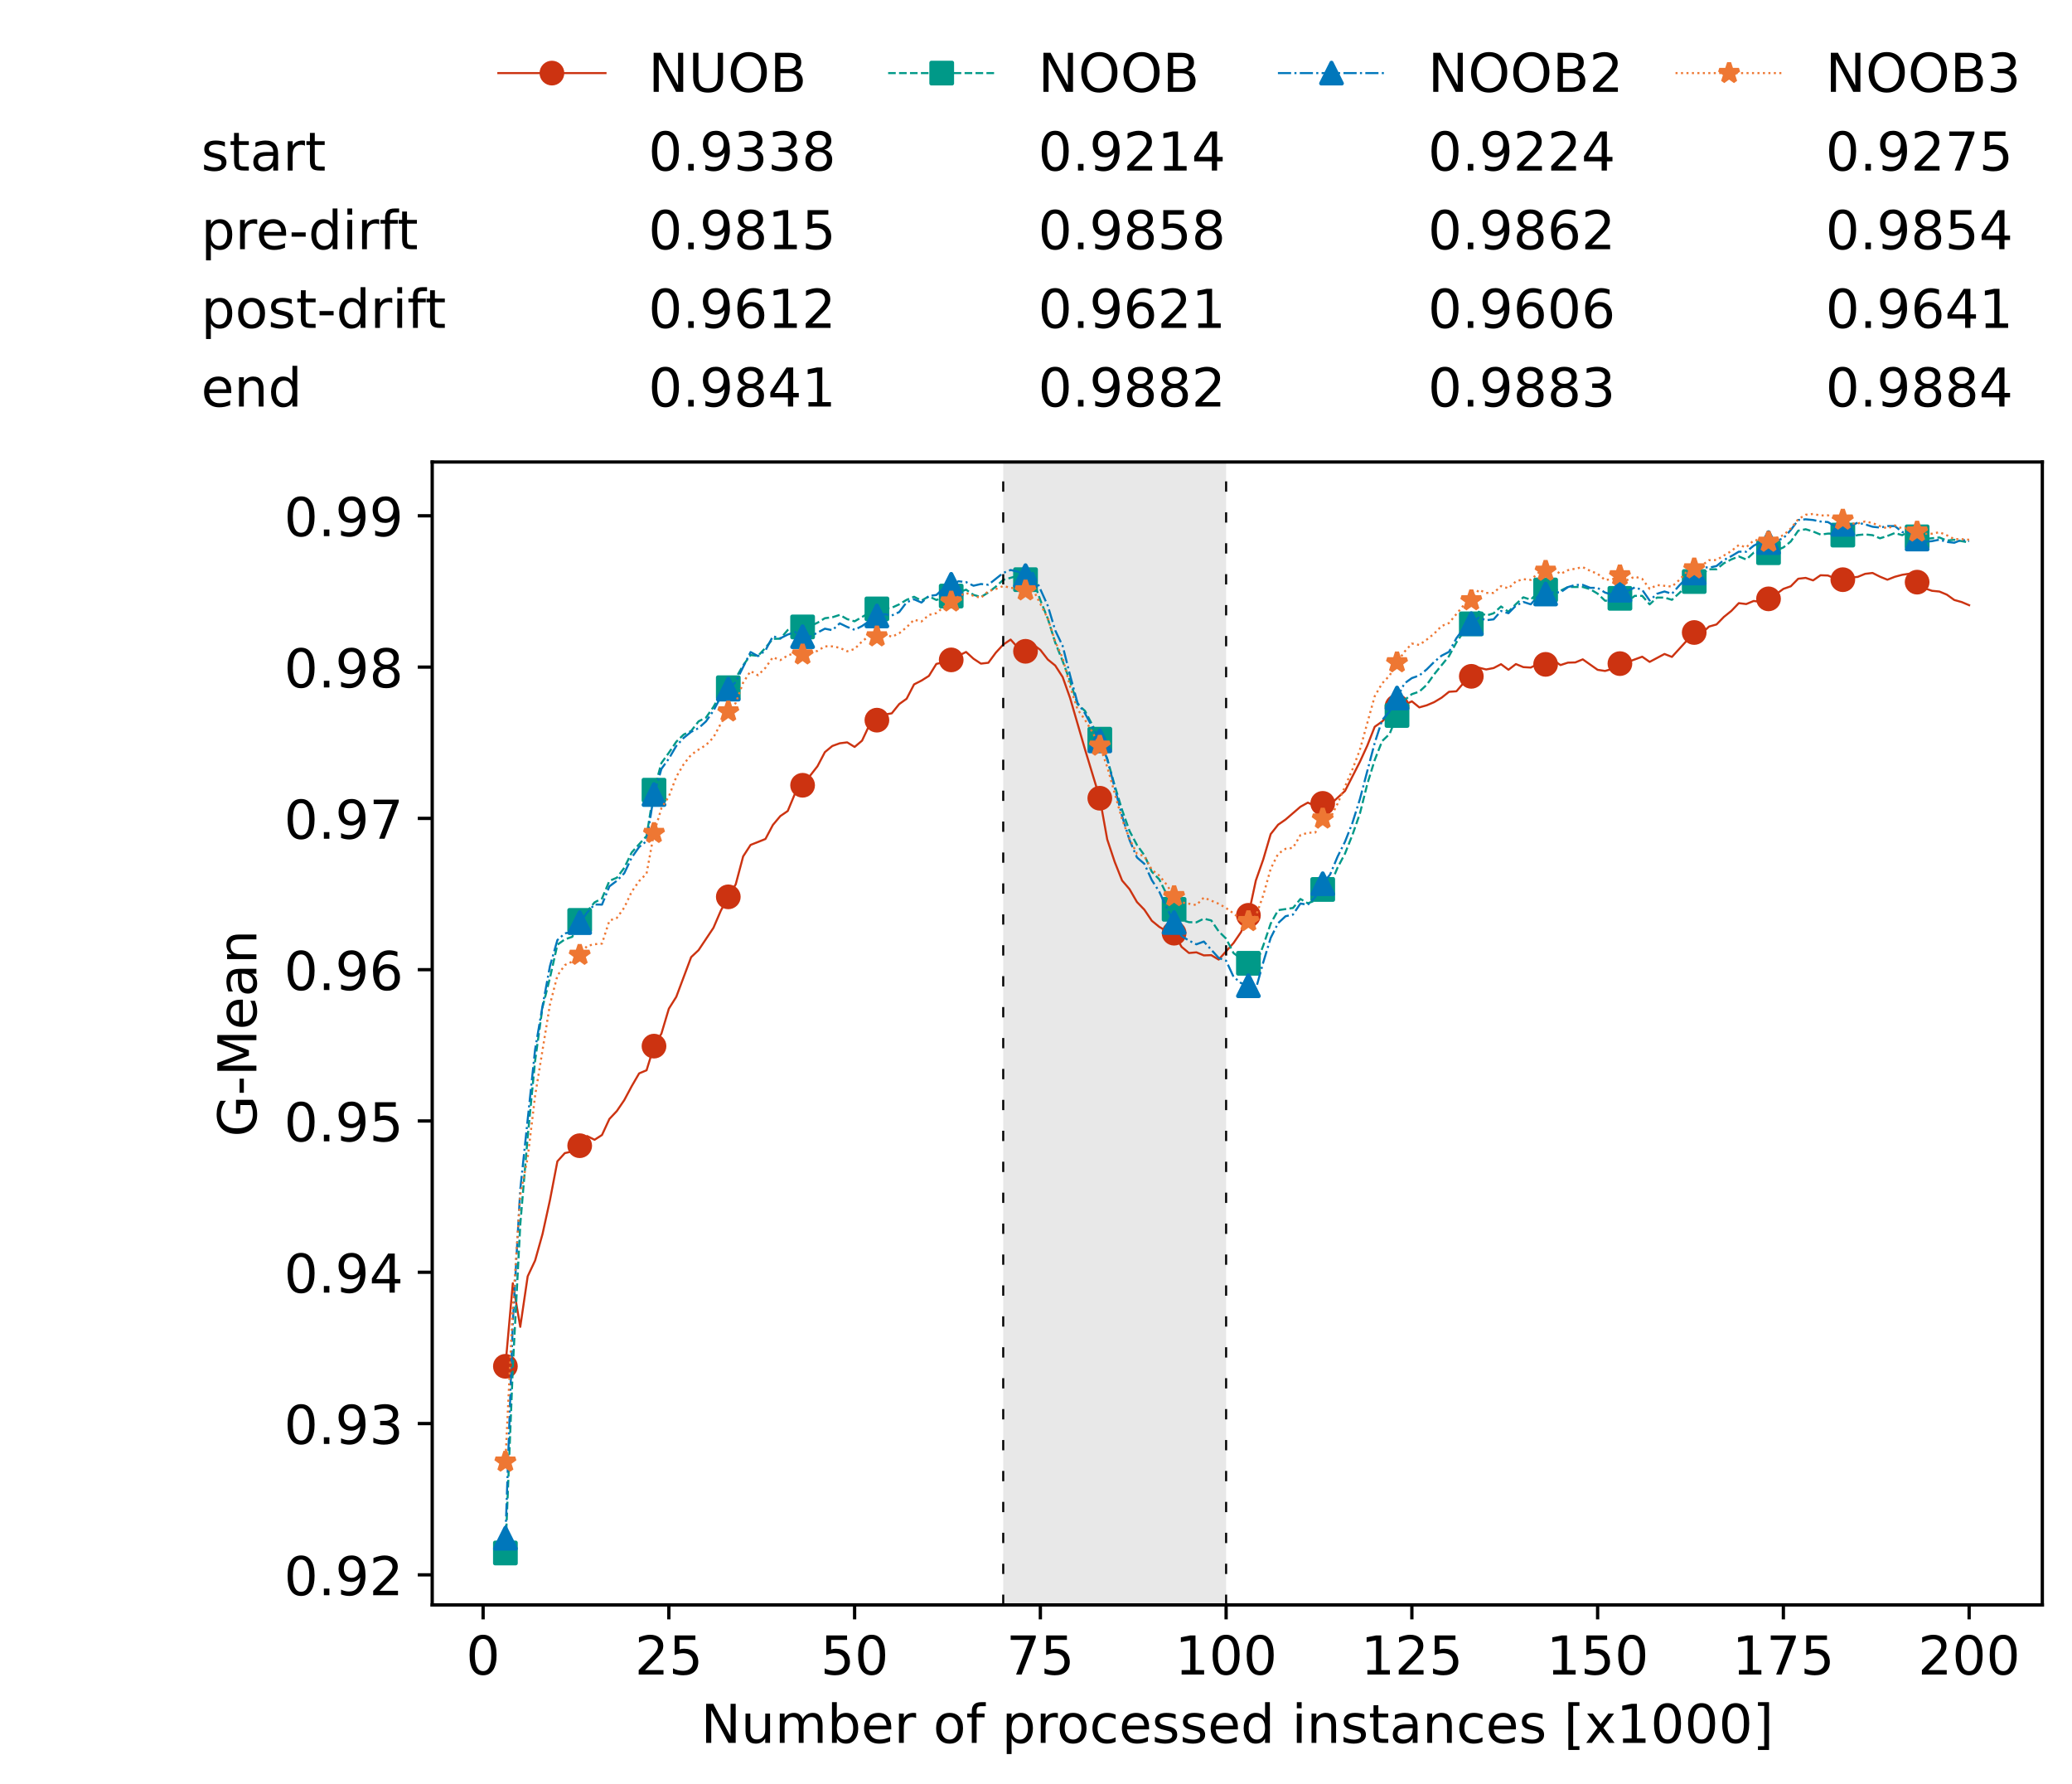 <?xml version="1.0" encoding="utf-8" standalone="no"?>
<!DOCTYPE svg PUBLIC "-//W3C//DTD SVG 1.1//EN"
  "http://www.w3.org/Graphics/SVG/1.1/DTD/svg11.dtd">
<!-- Created with matplotlib (https://matplotlib.org/) -->
<svg height="432.615pt" version="1.1" viewBox="0 0 502.65 432.615" width="502.65pt" xmlns="http://www.w3.org/2000/svg" xmlns:xlink="http://www.w3.org/1999/xlink">
 <defs>
  <style type="text/css">*{stroke-linecap:butt;stroke-linejoin:round;}</style>
 </defs>
 <g id="figure_1">
  <g id="patch_1">
   <path d="M 0 432.615 
L 502.65 432.615 
L 502.65 0 
L 0 0 
z
" style="fill:#ffffff;"/>
  </g>
  <g id="axes_1">
   <g id="patch_2">
    <path d="M 104.85 389.252 
L 495.45 389.252 
L 495.45 112.052 
L 104.85 112.052 
z
" style="fill:#ffffff;"/>
   </g>
   <g id="patch_3">
    <path clip-path="url(#p82f424fd5f)" d="M 297.446 389.252 
L 297.446 112.052 
L 243.372 112.052 
L 243.372 389.252 
z
" style="fill:#d3d3d3;opacity:0.5;"/>
   </g>
   <g id="matplotlib.axis_1">
    <g id="xtick_1">
     <g id="line2d_1">
      <defs>
       <path d="M 0 0 
L 0 3.5 
" id="m235c7b9063" style="stroke:#000000;stroke-width:0.8;"/>
      </defs>
      <g>
       <use style="stroke:#000000;stroke-width:0.8;" x="117.197" xlink:href="#m235c7b9063" y="389.252"/>
      </g>
     </g>
     <g id="text_1">
      <!-- 0 -->
      <g transform="translate(113.061 406.13)scale(0.13 -0.13)">
       <defs>
        <path d="M 31.781 66.406 
Q 24.172 66.406 20.328 58.906 
Q 16.5 51.422 16.5 36.375 
Q 16.5 21.391 20.328 13.891 
Q 24.172 6.391 31.781 6.391 
Q 39.453 6.391 43.281 13.891 
Q 47.125 21.391 47.125 36.375 
Q 47.125 51.422 43.281 58.906 
Q 39.453 66.406 31.781 66.406 
z
M 31.781 74.219 
Q 44.047 74.219 50.516 64.516 
Q 56.984 54.828 56.984 36.375 
Q 56.984 17.969 50.516 8.266 
Q 44.047 -1.422 31.781 -1.422 
Q 19.531 -1.422 13.062 8.266 
Q 6.594 17.969 6.594 36.375 
Q 6.594 54.828 13.062 64.516 
Q 19.531 74.219 31.781 74.219 
z
" id="DejaVuSans-48"/>
       </defs>
       <use xlink:href="#DejaVuSans-48"/>
      </g>
     </g>
    </g>
    <g id="xtick_2">
     <g id="line2d_2">
      <g>
       <use style="stroke:#000000;stroke-width:0.8;" x="162.259" xlink:href="#m235c7b9063" y="389.252"/>
      </g>
     </g>
     <g id="text_2">
      <!-- 25 -->
      <g transform="translate(153.988 406.13)scale(0.13 -0.13)">
       <defs>
        <path d="M 19.188 8.297 
L 53.609 8.297 
L 53.609 0 
L 7.328 0 
L 7.328 8.297 
Q 12.938 14.109 22.625 23.891 
Q 32.328 33.688 34.812 36.531 
Q 39.547 41.844 41.422 45.531 
Q 43.312 49.219 43.312 52.781 
Q 43.312 58.594 39.234 62.25 
Q 35.156 65.922 28.609 65.922 
Q 23.969 65.922 18.812 64.312 
Q 13.672 62.703 7.812 59.422 
L 7.812 69.391 
Q 13.766 71.781 18.938 73 
Q 24.125 74.219 28.422 74.219 
Q 39.75 74.219 46.484 68.547 
Q 53.219 62.891 53.219 53.422 
Q 53.219 48.922 51.531 44.891 
Q 49.859 40.875 45.406 35.406 
Q 44.188 33.984 37.641 27.219 
Q 31.109 20.453 19.188 8.297 
z
" id="DejaVuSans-50"/>
        <path d="M 10.797 72.906 
L 49.516 72.906 
L 49.516 64.594 
L 19.828 64.594 
L 19.828 46.734 
Q 21.969 47.469 24.109 47.828 
Q 26.266 48.188 28.422 48.188 
Q 40.625 48.188 47.75 41.5 
Q 54.891 34.812 54.891 23.391 
Q 54.891 11.625 47.562 5.094 
Q 40.234 -1.422 26.906 -1.422 
Q 22.312 -1.422 17.547 -0.641 
Q 12.797 0.141 7.719 1.703 
L 7.719 11.625 
Q 12.109 9.234 16.797 8.062 
Q 21.484 6.891 26.703 6.891 
Q 35.156 6.891 40.078 11.328 
Q 45.016 15.766 45.016 23.391 
Q 45.016 31 40.078 35.438 
Q 35.156 39.891 26.703 39.891 
Q 22.75 39.891 18.812 39.016 
Q 14.891 38.141 10.797 36.281 
z
" id="DejaVuSans-53"/>
       </defs>
       <use xlink:href="#DejaVuSans-50"/>
       <use x="63.623" xlink:href="#DejaVuSans-53"/>
      </g>
     </g>
    </g>
    <g id="xtick_3">
     <g id="line2d_3">
      <g>
       <use style="stroke:#000000;stroke-width:0.8;" x="207.322" xlink:href="#m235c7b9063" y="389.252"/>
      </g>
     </g>
     <g id="text_3">
      <!-- 50 -->
      <g transform="translate(199.05 406.13)scale(0.13 -0.13)">
       <use xlink:href="#DejaVuSans-53"/>
       <use x="63.623" xlink:href="#DejaVuSans-48"/>
      </g>
     </g>
    </g>
    <g id="xtick_4">
     <g id="line2d_4">
      <g>
       <use style="stroke:#000000;stroke-width:0.8;" x="252.384" xlink:href="#m235c7b9063" y="389.252"/>
      </g>
     </g>
     <g id="text_4">
      <!-- 75 -->
      <g transform="translate(244.113 406.13)scale(0.13 -0.13)">
       <defs>
        <path d="M 8.203 72.906 
L 55.078 72.906 
L 55.078 68.703 
L 28.609 0 
L 18.312 0 
L 43.219 64.594 
L 8.203 64.594 
z
" id="DejaVuSans-55"/>
       </defs>
       <use xlink:href="#DejaVuSans-55"/>
       <use x="63.623" xlink:href="#DejaVuSans-53"/>
      </g>
     </g>
    </g>
    <g id="xtick_5">
     <g id="line2d_5">
      <g>
       <use style="stroke:#000000;stroke-width:0.8;" x="297.446" xlink:href="#m235c7b9063" y="389.252"/>
      </g>
     </g>
     <g id="text_5">
      <!-- 100 -->
      <g transform="translate(285.039 406.13)scale(0.13 -0.13)">
       <defs>
        <path d="M 12.406 8.297 
L 28.516 8.297 
L 28.516 63.922 
L 10.984 60.406 
L 10.984 69.391 
L 28.422 72.906 
L 38.281 72.906 
L 38.281 8.297 
L 54.391 8.297 
L 54.391 0 
L 12.406 0 
z
" id="DejaVuSans-49"/>
       </defs>
       <use xlink:href="#DejaVuSans-49"/>
       <use x="63.623" xlink:href="#DejaVuSans-48"/>
       <use x="127.246" xlink:href="#DejaVuSans-48"/>
      </g>
     </g>
    </g>
    <g id="xtick_6">
     <g id="line2d_6">
      <g>
       <use style="stroke:#000000;stroke-width:0.8;" x="342.509" xlink:href="#m235c7b9063" y="389.252"/>
      </g>
     </g>
     <g id="text_6">
      <!-- 125 -->
      <g transform="translate(330.102 406.13)scale(0.13 -0.13)">
       <use xlink:href="#DejaVuSans-49"/>
       <use x="63.623" xlink:href="#DejaVuSans-50"/>
       <use x="127.246" xlink:href="#DejaVuSans-53"/>
      </g>
     </g>
    </g>
    <g id="xtick_7">
     <g id="line2d_7">
      <g>
       <use style="stroke:#000000;stroke-width:0.8;" x="387.571" xlink:href="#m235c7b9063" y="389.252"/>
      </g>
     </g>
     <g id="text_7">
      <!-- 150 -->
      <g transform="translate(375.164 406.13)scale(0.13 -0.13)">
       <use xlink:href="#DejaVuSans-49"/>
       <use x="63.623" xlink:href="#DejaVuSans-53"/>
       <use x="127.246" xlink:href="#DejaVuSans-48"/>
      </g>
     </g>
    </g>
    <g id="xtick_8">
     <g id="line2d_8">
      <g>
       <use style="stroke:#000000;stroke-width:0.8;" x="432.633" xlink:href="#m235c7b9063" y="389.252"/>
      </g>
     </g>
     <g id="text_8">
      <!-- 175 -->
      <g transform="translate(420.226 406.13)scale(0.13 -0.13)">
       <use xlink:href="#DejaVuSans-49"/>
       <use x="63.623" xlink:href="#DejaVuSans-55"/>
       <use x="127.246" xlink:href="#DejaVuSans-53"/>
      </g>
     </g>
    </g>
    <g id="xtick_9">
     <g id="line2d_9">
      <g>
       <use style="stroke:#000000;stroke-width:0.8;" x="477.695" xlink:href="#m235c7b9063" y="389.252"/>
      </g>
     </g>
     <g id="text_9">
      <!-- 200 -->
      <g transform="translate(465.289 406.13)scale(0.13 -0.13)">
       <use xlink:href="#DejaVuSans-50"/>
       <use x="63.623" xlink:href="#DejaVuSans-48"/>
       <use x="127.246" xlink:href="#DejaVuSans-48"/>
      </g>
     </g>
    </g>
    <g id="text_10">
     <!-- Number of processed instances [x1000] -->
     <g transform="translate(170.025 422.711)scale(0.13 -0.13)">
      <defs>
       <path d="M 9.812 72.906 
L 23.094 72.906 
L 55.422 11.922 
L 55.422 72.906 
L 64.984 72.906 
L 64.984 0 
L 51.703 0 
L 19.391 60.984 
L 19.391 0 
L 9.812 0 
z
" id="DejaVuSans-78"/>
       <path d="M 8.5 21.578 
L 8.5 54.688 
L 17.484 54.688 
L 17.484 21.922 
Q 17.484 14.156 20.5 10.266 
Q 23.531 6.391 29.594 6.391 
Q 36.859 6.391 41.078 11.031 
Q 45.312 15.672 45.312 23.688 
L 45.312 54.688 
L 54.297 54.688 
L 54.297 0 
L 45.312 0 
L 45.312 8.406 
Q 42.047 3.422 37.719 1 
Q 33.406 -1.422 27.688 -1.422 
Q 18.266 -1.422 13.375 4.438 
Q 8.5 10.297 8.5 21.578 
z
M 31.109 56 
z
" id="DejaVuSans-117"/>
       <path d="M 52 44.188 
Q 55.375 50.25 60.062 53.125 
Q 64.75 56 71.094 56 
Q 79.641 56 84.281 50.016 
Q 88.922 44.047 88.922 33.016 
L 88.922 0 
L 79.891 0 
L 79.891 32.719 
Q 79.891 40.578 77.094 44.375 
Q 74.312 48.188 68.609 48.188 
Q 61.625 48.188 57.562 43.547 
Q 53.516 38.922 53.516 30.906 
L 53.516 0 
L 44.484 0 
L 44.484 32.719 
Q 44.484 40.625 41.703 44.406 
Q 38.922 48.188 33.109 48.188 
Q 26.219 48.188 22.156 43.531 
Q 18.109 38.875 18.109 30.906 
L 18.109 0 
L 9.078 0 
L 9.078 54.688 
L 18.109 54.688 
L 18.109 46.188 
Q 21.188 51.219 25.484 53.609 
Q 29.781 56 35.688 56 
Q 41.656 56 45.828 52.969 
Q 50 49.953 52 44.188 
z
" id="DejaVuSans-109"/>
       <path d="M 48.688 27.297 
Q 48.688 37.203 44.609 42.844 
Q 40.531 48.484 33.406 48.484 
Q 26.266 48.484 22.188 42.844 
Q 18.109 37.203 18.109 27.297 
Q 18.109 17.391 22.188 11.75 
Q 26.266 6.109 33.406 6.109 
Q 40.531 6.109 44.609 11.75 
Q 48.688 17.391 48.688 27.297 
z
M 18.109 46.391 
Q 20.953 51.266 25.266 53.625 
Q 29.594 56 35.594 56 
Q 45.562 56 51.781 48.094 
Q 58.016 40.188 58.016 27.297 
Q 58.016 14.406 51.781 6.484 
Q 45.562 -1.422 35.594 -1.422 
Q 29.594 -1.422 25.266 0.953 
Q 20.953 3.328 18.109 8.203 
L 18.109 0 
L 9.078 0 
L 9.078 75.984 
L 18.109 75.984 
z
" id="DejaVuSans-98"/>
       <path d="M 56.203 29.594 
L 56.203 25.203 
L 14.891 25.203 
Q 15.484 15.922 20.484 11.062 
Q 25.484 6.203 34.422 6.203 
Q 39.594 6.203 44.453 7.469 
Q 49.312 8.734 54.109 11.281 
L 54.109 2.781 
Q 49.266 0.734 44.188 -0.344 
Q 39.109 -1.422 33.891 -1.422 
Q 20.797 -1.422 13.156 6.188 
Q 5.516 13.812 5.516 26.812 
Q 5.516 40.234 12.766 48.109 
Q 20.016 56 32.328 56 
Q 43.359 56 49.781 48.891 
Q 56.203 41.797 56.203 29.594 
z
M 47.219 32.234 
Q 47.125 39.594 43.094 43.984 
Q 39.062 48.391 32.422 48.391 
Q 24.906 48.391 20.391 44.141 
Q 15.875 39.891 15.188 32.172 
z
" id="DejaVuSans-101"/>
       <path d="M 41.109 46.297 
Q 39.594 47.172 37.812 47.578 
Q 36.031 48 33.891 48 
Q 26.266 48 22.188 43.047 
Q 18.109 38.094 18.109 28.812 
L 18.109 0 
L 9.078 0 
L 9.078 54.688 
L 18.109 54.688 
L 18.109 46.188 
Q 20.953 51.172 25.484 53.578 
Q 30.031 56 36.531 56 
Q 37.453 56 38.578 55.875 
Q 39.703 55.766 41.062 55.516 
z
" id="DejaVuSans-114"/>
       <path id="DejaVuSans-32"/>
       <path d="M 30.609 48.391 
Q 23.391 48.391 19.188 42.75 
Q 14.984 37.109 14.984 27.297 
Q 14.984 17.484 19.156 11.844 
Q 23.344 6.203 30.609 6.203 
Q 37.797 6.203 41.984 11.859 
Q 46.188 17.531 46.188 27.297 
Q 46.188 37.016 41.984 42.703 
Q 37.797 48.391 30.609 48.391 
z
M 30.609 56 
Q 42.328 56 49.016 48.375 
Q 55.719 40.766 55.719 27.297 
Q 55.719 13.875 49.016 6.219 
Q 42.328 -1.422 30.609 -1.422 
Q 18.844 -1.422 12.172 6.219 
Q 5.516 13.875 5.516 27.297 
Q 5.516 40.766 12.172 48.375 
Q 18.844 56 30.609 56 
z
" id="DejaVuSans-111"/>
       <path d="M 37.109 75.984 
L 37.109 68.5 
L 28.516 68.5 
Q 23.688 68.5 21.797 66.547 
Q 19.922 64.594 19.922 59.516 
L 19.922 54.688 
L 34.719 54.688 
L 34.719 47.703 
L 19.922 47.703 
L 19.922 0 
L 10.891 0 
L 10.891 47.703 
L 2.297 47.703 
L 2.297 54.688 
L 10.891 54.688 
L 10.891 58.5 
Q 10.891 67.625 15.141 71.797 
Q 19.391 75.984 28.609 75.984 
z
" id="DejaVuSans-102"/>
       <path d="M 18.109 8.203 
L 18.109 -20.797 
L 9.078 -20.797 
L 9.078 54.688 
L 18.109 54.688 
L 18.109 46.391 
Q 20.953 51.266 25.266 53.625 
Q 29.594 56 35.594 56 
Q 45.562 56 51.781 48.094 
Q 58.016 40.188 58.016 27.297 
Q 58.016 14.406 51.781 6.484 
Q 45.562 -1.422 35.594 -1.422 
Q 29.594 -1.422 25.266 0.953 
Q 20.953 3.328 18.109 8.203 
z
M 48.688 27.297 
Q 48.688 37.203 44.609 42.844 
Q 40.531 48.484 33.406 48.484 
Q 26.266 48.484 22.188 42.844 
Q 18.109 37.203 18.109 27.297 
Q 18.109 17.391 22.188 11.75 
Q 26.266 6.109 33.406 6.109 
Q 40.531 6.109 44.609 11.75 
Q 48.688 17.391 48.688 27.297 
z
" id="DejaVuSans-112"/>
       <path d="M 48.781 52.594 
L 48.781 44.188 
Q 44.969 46.297 41.141 47.344 
Q 37.312 48.391 33.406 48.391 
Q 24.656 48.391 19.812 42.844 
Q 14.984 37.312 14.984 27.297 
Q 14.984 17.281 19.812 11.734 
Q 24.656 6.203 33.406 6.203 
Q 37.312 6.203 41.141 7.25 
Q 44.969 8.297 48.781 10.406 
L 48.781 2.094 
Q 45.016 0.344 40.984 -0.531 
Q 36.969 -1.422 32.422 -1.422 
Q 20.062 -1.422 12.781 6.344 
Q 5.516 14.109 5.516 27.297 
Q 5.516 40.672 12.859 48.328 
Q 20.219 56 33.016 56 
Q 37.156 56 41.109 55.141 
Q 45.062 54.297 48.781 52.594 
z
" id="DejaVuSans-99"/>
       <path d="M 44.281 53.078 
L 44.281 44.578 
Q 40.484 46.531 36.375 47.5 
Q 32.281 48.484 27.875 48.484 
Q 21.188 48.484 17.844 46.438 
Q 14.5 44.391 14.5 40.281 
Q 14.5 37.156 16.891 35.375 
Q 19.281 33.594 26.516 31.984 
L 29.594 31.297 
Q 39.156 29.25 43.188 25.516 
Q 47.219 21.781 47.219 15.094 
Q 47.219 7.469 41.188 3.016 
Q 35.156 -1.422 24.609 -1.422 
Q 20.219 -1.422 15.453 -0.562 
Q 10.688 0.297 5.422 2 
L 5.422 11.281 
Q 10.406 8.688 15.234 7.391 
Q 20.062 6.109 24.812 6.109 
Q 31.156 6.109 34.562 8.281 
Q 37.984 10.453 37.984 14.406 
Q 37.984 18.062 35.516 20.016 
Q 33.062 21.969 24.703 23.781 
L 21.578 24.516 
Q 13.234 26.266 9.516 29.906 
Q 5.812 33.547 5.812 39.891 
Q 5.812 47.609 11.281 51.797 
Q 16.75 56 26.812 56 
Q 31.781 56 36.172 55.266 
Q 40.578 54.547 44.281 53.078 
z
" id="DejaVuSans-115"/>
       <path d="M 45.406 46.391 
L 45.406 75.984 
L 54.391 75.984 
L 54.391 0 
L 45.406 0 
L 45.406 8.203 
Q 42.578 3.328 38.25 0.953 
Q 33.938 -1.422 27.875 -1.422 
Q 17.969 -1.422 11.734 6.484 
Q 5.516 14.406 5.516 27.297 
Q 5.516 40.188 11.734 48.094 
Q 17.969 56 27.875 56 
Q 33.938 56 38.25 53.625 
Q 42.578 51.266 45.406 46.391 
z
M 14.797 27.297 
Q 14.797 17.391 18.875 11.75 
Q 22.953 6.109 30.078 6.109 
Q 37.203 6.109 41.297 11.75 
Q 45.406 17.391 45.406 27.297 
Q 45.406 37.203 41.297 42.844 
Q 37.203 48.484 30.078 48.484 
Q 22.953 48.484 18.875 42.844 
Q 14.797 37.203 14.797 27.297 
z
" id="DejaVuSans-100"/>
       <path d="M 9.422 54.688 
L 18.406 54.688 
L 18.406 0 
L 9.422 0 
z
M 9.422 75.984 
L 18.406 75.984 
L 18.406 64.594 
L 9.422 64.594 
z
" id="DejaVuSans-105"/>
       <path d="M 54.891 33.016 
L 54.891 0 
L 45.906 0 
L 45.906 32.719 
Q 45.906 40.484 42.875 44.328 
Q 39.844 48.188 33.797 48.188 
Q 26.516 48.188 22.312 43.547 
Q 18.109 38.922 18.109 30.906 
L 18.109 0 
L 9.078 0 
L 9.078 54.688 
L 18.109 54.688 
L 18.109 46.188 
Q 21.344 51.125 25.703 53.562 
Q 30.078 56 35.797 56 
Q 45.219 56 50.047 50.172 
Q 54.891 44.344 54.891 33.016 
z
" id="DejaVuSans-110"/>
       <path d="M 18.312 70.219 
L 18.312 54.688 
L 36.812 54.688 
L 36.812 47.703 
L 18.312 47.703 
L 18.312 18.016 
Q 18.312 11.328 20.141 9.422 
Q 21.969 7.516 27.594 7.516 
L 36.812 7.516 
L 36.812 0 
L 27.594 0 
Q 17.188 0 13.234 3.875 
Q 9.281 7.766 9.281 18.016 
L 9.281 47.703 
L 2.688 47.703 
L 2.688 54.688 
L 9.281 54.688 
L 9.281 70.219 
z
" id="DejaVuSans-116"/>
       <path d="M 34.281 27.484 
Q 23.391 27.484 19.188 25 
Q 14.984 22.516 14.984 16.5 
Q 14.984 11.719 18.141 8.906 
Q 21.297 6.109 26.703 6.109 
Q 34.188 6.109 38.703 11.406 
Q 43.219 16.703 43.219 25.484 
L 43.219 27.484 
z
M 52.203 31.203 
L 52.203 0 
L 43.219 0 
L 43.219 8.297 
Q 40.141 3.328 35.547 0.953 
Q 30.953 -1.422 24.312 -1.422 
Q 15.922 -1.422 10.953 3.297 
Q 6 8.016 6 15.922 
Q 6 25.141 12.172 29.828 
Q 18.359 34.516 30.609 34.516 
L 43.219 34.516 
L 43.219 35.406 
Q 43.219 41.609 39.141 45 
Q 35.062 48.391 27.688 48.391 
Q 23 48.391 18.547 47.266 
Q 14.109 46.141 10.016 43.891 
L 10.016 52.203 
Q 14.938 54.109 19.578 55.047 
Q 24.219 56 28.609 56 
Q 40.484 56 46.344 49.844 
Q 52.203 43.703 52.203 31.203 
z
" id="DejaVuSans-97"/>
       <path d="M 8.594 75.984 
L 29.297 75.984 
L 29.297 69 
L 17.578 69 
L 17.578 -6.203 
L 29.297 -6.203 
L 29.297 -13.188 
L 8.594 -13.188 
z
" id="DejaVuSans-91"/>
       <path d="M 54.891 54.688 
L 35.109 28.078 
L 55.906 0 
L 45.312 0 
L 29.391 21.484 
L 13.484 0 
L 2.875 0 
L 24.125 28.609 
L 4.688 54.688 
L 15.281 54.688 
L 29.781 35.203 
L 44.281 54.688 
z
" id="DejaVuSans-120"/>
       <path d="M 30.422 75.984 
L 30.422 -13.188 
L 9.719 -13.188 
L 9.719 -6.203 
L 21.391 -6.203 
L 21.391 69 
L 9.719 69 
L 9.719 75.984 
z
" id="DejaVuSans-93"/>
      </defs>
      <use xlink:href="#DejaVuSans-78"/>
      <use x="74.805" xlink:href="#DejaVuSans-117"/>
      <use x="138.184" xlink:href="#DejaVuSans-109"/>
      <use x="235.596" xlink:href="#DejaVuSans-98"/>
      <use x="299.072" xlink:href="#DejaVuSans-101"/>
      <use x="360.596" xlink:href="#DejaVuSans-114"/>
      <use x="401.709" xlink:href="#DejaVuSans-32"/>
      <use x="433.496" xlink:href="#DejaVuSans-111"/>
      <use x="494.678" xlink:href="#DejaVuSans-102"/>
      <use x="529.883" xlink:href="#DejaVuSans-32"/>
      <use x="561.67" xlink:href="#DejaVuSans-112"/>
      <use x="625.146" xlink:href="#DejaVuSans-114"/>
      <use x="664.01" xlink:href="#DejaVuSans-111"/>
      <use x="725.191" xlink:href="#DejaVuSans-99"/>
      <use x="780.172" xlink:href="#DejaVuSans-101"/>
      <use x="841.695" xlink:href="#DejaVuSans-115"/>
      <use x="893.795" xlink:href="#DejaVuSans-115"/>
      <use x="945.895" xlink:href="#DejaVuSans-101"/>
      <use x="1007.418" xlink:href="#DejaVuSans-100"/>
      <use x="1070.895" xlink:href="#DejaVuSans-32"/>
      <use x="1102.682" xlink:href="#DejaVuSans-105"/>
      <use x="1130.465" xlink:href="#DejaVuSans-110"/>
      <use x="1193.844" xlink:href="#DejaVuSans-115"/>
      <use x="1245.943" xlink:href="#DejaVuSans-116"/>
      <use x="1285.152" xlink:href="#DejaVuSans-97"/>
      <use x="1346.432" xlink:href="#DejaVuSans-110"/>
      <use x="1409.811" xlink:href="#DejaVuSans-99"/>
      <use x="1464.791" xlink:href="#DejaVuSans-101"/>
      <use x="1526.314" xlink:href="#DejaVuSans-115"/>
      <use x="1578.414" xlink:href="#DejaVuSans-32"/>
      <use x="1610.201" xlink:href="#DejaVuSans-91"/>
      <use x="1649.215" xlink:href="#DejaVuSans-120"/>
      <use x="1708.395" xlink:href="#DejaVuSans-49"/>
      <use x="1772.018" xlink:href="#DejaVuSans-48"/>
      <use x="1835.641" xlink:href="#DejaVuSans-48"/>
      <use x="1899.264" xlink:href="#DejaVuSans-48"/>
      <use x="1962.887" xlink:href="#DejaVuSans-93"/>
     </g>
    </g>
   </g>
   <g id="matplotlib.axis_2">
    <g id="ytick_1">
     <g id="line2d_10">
      <defs>
       <path d="M 0 0 
L -3.5 0 
" id="mbdb51f7c9b" style="stroke:#000000;stroke-width:0.8;"/>
      </defs>
      <g>
       <use style="stroke:#000000;stroke-width:0.8;" x="104.85" xlink:href="#mbdb51f7c9b" y="381.955"/>
      </g>
     </g>
     <g id="text_11">
      <!-- 0.92 -->
      <g transform="translate(68.905 386.894)scale(0.13 -0.13)">
       <defs>
        <path d="M 10.688 12.406 
L 21 12.406 
L 21 0 
L 10.688 0 
z
" id="DejaVuSans-46"/>
        <path d="M 10.984 1.516 
L 10.984 10.5 
Q 14.703 8.734 18.5 7.812 
Q 22.312 6.891 25.984 6.891 
Q 35.75 6.891 40.891 13.453 
Q 46.047 20.016 46.781 33.406 
Q 43.953 29.203 39.594 26.953 
Q 35.25 24.703 29.984 24.703 
Q 19.047 24.703 12.672 31.312 
Q 6.297 37.938 6.297 49.422 
Q 6.297 60.641 12.938 67.422 
Q 19.578 74.219 30.609 74.219 
Q 43.266 74.219 49.922 64.516 
Q 56.594 54.828 56.594 36.375 
Q 56.594 19.141 48.406 8.859 
Q 40.234 -1.422 26.422 -1.422 
Q 22.703 -1.422 18.891 -0.688 
Q 15.094 0.047 10.984 1.516 
z
M 30.609 32.422 
Q 37.25 32.422 41.125 36.953 
Q 45.016 41.5 45.016 49.422 
Q 45.016 57.281 41.125 61.844 
Q 37.25 66.406 30.609 66.406 
Q 23.969 66.406 20.094 61.844 
Q 16.219 57.281 16.219 49.422 
Q 16.219 41.5 20.094 36.953 
Q 23.969 32.422 30.609 32.422 
z
" id="DejaVuSans-57"/>
       </defs>
       <use xlink:href="#DejaVuSans-48"/>
       <use x="63.623" xlink:href="#DejaVuSans-46"/>
       <use x="95.41" xlink:href="#DejaVuSans-57"/>
       <use x="159.033" xlink:href="#DejaVuSans-50"/>
      </g>
     </g>
    </g>
    <g id="ytick_2">
     <g id="line2d_11">
      <g>
       <use style="stroke:#000000;stroke-width:0.8;" x="104.85" xlink:href="#mbdb51f7c9b" y="345.261"/>
      </g>
     </g>
     <g id="text_12">
      <!-- 0.93 -->
      <g transform="translate(68.905 350.2)scale(0.13 -0.13)">
       <defs>
        <path d="M 40.578 39.312 
Q 47.656 37.797 51.625 33 
Q 55.609 28.219 55.609 21.188 
Q 55.609 10.406 48.188 4.484 
Q 40.766 -1.422 27.094 -1.422 
Q 22.516 -1.422 17.656 -0.516 
Q 12.797 0.391 7.625 2.203 
L 7.625 11.719 
Q 11.719 9.328 16.594 8.109 
Q 21.484 6.891 26.812 6.891 
Q 36.078 6.891 40.938 10.547 
Q 45.797 14.203 45.797 21.188 
Q 45.797 27.641 41.281 31.266 
Q 36.766 34.906 28.719 34.906 
L 20.219 34.906 
L 20.219 43.016 
L 29.109 43.016 
Q 36.375 43.016 40.234 45.922 
Q 44.094 48.828 44.094 54.297 
Q 44.094 59.906 40.109 62.906 
Q 36.141 65.922 28.719 65.922 
Q 24.656 65.922 20.016 65.031 
Q 15.375 64.156 9.812 62.312 
L 9.812 71.094 
Q 15.438 72.656 20.344 73.438 
Q 25.25 74.219 29.594 74.219 
Q 40.828 74.219 47.359 69.109 
Q 53.906 64.016 53.906 55.328 
Q 53.906 49.266 50.438 45.094 
Q 46.969 40.922 40.578 39.312 
z
" id="DejaVuSans-51"/>
       </defs>
       <use xlink:href="#DejaVuSans-48"/>
       <use x="63.623" xlink:href="#DejaVuSans-46"/>
       <use x="95.41" xlink:href="#DejaVuSans-57"/>
       <use x="159.033" xlink:href="#DejaVuSans-51"/>
      </g>
     </g>
    </g>
    <g id="ytick_3">
     <g id="line2d_12">
      <g>
       <use style="stroke:#000000;stroke-width:0.8;" x="104.85" xlink:href="#mbdb51f7c9b" y="308.567"/>
      </g>
     </g>
     <g id="text_13">
      <!-- 0.94 -->
      <g transform="translate(68.905 313.506)scale(0.13 -0.13)">
       <defs>
        <path d="M 37.797 64.312 
L 12.891 25.391 
L 37.797 25.391 
z
M 35.203 72.906 
L 47.609 72.906 
L 47.609 25.391 
L 58.016 25.391 
L 58.016 17.188 
L 47.609 17.188 
L 47.609 0 
L 37.797 0 
L 37.797 17.188 
L 4.891 17.188 
L 4.891 26.703 
z
" id="DejaVuSans-52"/>
       </defs>
       <use xlink:href="#DejaVuSans-48"/>
       <use x="63.623" xlink:href="#DejaVuSans-46"/>
       <use x="95.41" xlink:href="#DejaVuSans-57"/>
       <use x="159.033" xlink:href="#DejaVuSans-52"/>
      </g>
     </g>
    </g>
    <g id="ytick_4">
     <g id="line2d_13">
      <g>
       <use style="stroke:#000000;stroke-width:0.8;" x="104.85" xlink:href="#mbdb51f7c9b" y="271.873"/>
      </g>
     </g>
     <g id="text_14">
      <!-- 0.95 -->
      <g transform="translate(68.905 276.812)scale(0.13 -0.13)">
       <use xlink:href="#DejaVuSans-48"/>
       <use x="63.623" xlink:href="#DejaVuSans-46"/>
       <use x="95.41" xlink:href="#DejaVuSans-57"/>
       <use x="159.033" xlink:href="#DejaVuSans-53"/>
      </g>
     </g>
    </g>
    <g id="ytick_5">
     <g id="line2d_14">
      <g>
       <use style="stroke:#000000;stroke-width:0.8;" x="104.85" xlink:href="#mbdb51f7c9b" y="235.179"/>
      </g>
     </g>
     <g id="text_15">
      <!-- 0.96 -->
      <g transform="translate(68.905 240.118)scale(0.13 -0.13)">
       <defs>
        <path d="M 33.016 40.375 
Q 26.375 40.375 22.484 35.828 
Q 18.609 31.297 18.609 23.391 
Q 18.609 15.531 22.484 10.953 
Q 26.375 6.391 33.016 6.391 
Q 39.656 6.391 43.531 10.953 
Q 47.406 15.531 47.406 23.391 
Q 47.406 31.297 43.531 35.828 
Q 39.656 40.375 33.016 40.375 
z
M 52.594 71.297 
L 52.594 62.312 
Q 48.875 64.062 45.094 64.984 
Q 41.312 65.922 37.594 65.922 
Q 27.828 65.922 22.672 59.328 
Q 17.531 52.734 16.797 39.406 
Q 19.672 43.656 24.016 45.922 
Q 28.375 48.188 33.594 48.188 
Q 44.578 48.188 50.953 41.516 
Q 57.328 34.859 57.328 23.391 
Q 57.328 12.156 50.688 5.359 
Q 44.047 -1.422 33.016 -1.422 
Q 20.359 -1.422 13.672 8.266 
Q 6.984 17.969 6.984 36.375 
Q 6.984 53.656 15.188 63.938 
Q 23.391 74.219 37.203 74.219 
Q 40.922 74.219 44.703 73.484 
Q 48.484 72.75 52.594 71.297 
z
" id="DejaVuSans-54"/>
       </defs>
       <use xlink:href="#DejaVuSans-48"/>
       <use x="63.623" xlink:href="#DejaVuSans-46"/>
       <use x="95.41" xlink:href="#DejaVuSans-57"/>
       <use x="159.033" xlink:href="#DejaVuSans-54"/>
      </g>
     </g>
    </g>
    <g id="ytick_6">
     <g id="line2d_15">
      <g>
       <use style="stroke:#000000;stroke-width:0.8;" x="104.85" xlink:href="#mbdb51f7c9b" y="198.485"/>
      </g>
     </g>
     <g id="text_16">
      <!-- 0.97 -->
      <g transform="translate(68.905 203.424)scale(0.13 -0.13)">
       <use xlink:href="#DejaVuSans-48"/>
       <use x="63.623" xlink:href="#DejaVuSans-46"/>
       <use x="95.41" xlink:href="#DejaVuSans-57"/>
       <use x="159.033" xlink:href="#DejaVuSans-55"/>
      </g>
     </g>
    </g>
    <g id="ytick_7">
     <g id="line2d_16">
      <g>
       <use style="stroke:#000000;stroke-width:0.8;" x="104.85" xlink:href="#mbdb51f7c9b" y="161.791"/>
      </g>
     </g>
     <g id="text_17">
      <!-- 0.98 -->
      <g transform="translate(68.905 166.73)scale(0.13 -0.13)">
       <defs>
        <path d="M 31.781 34.625 
Q 24.75 34.625 20.719 30.859 
Q 16.703 27.094 16.703 20.516 
Q 16.703 13.922 20.719 10.156 
Q 24.75 6.391 31.781 6.391 
Q 38.812 6.391 42.859 10.172 
Q 46.922 13.969 46.922 20.516 
Q 46.922 27.094 42.891 30.859 
Q 38.875 34.625 31.781 34.625 
z
M 21.922 38.812 
Q 15.578 40.375 12.031 44.719 
Q 8.5 49.078 8.5 55.328 
Q 8.5 64.062 14.719 69.141 
Q 20.953 74.219 31.781 74.219 
Q 42.672 74.219 48.875 69.141 
Q 55.078 64.062 55.078 55.328 
Q 55.078 49.078 51.531 44.719 
Q 48 40.375 41.703 38.812 
Q 48.828 37.156 52.797 32.312 
Q 56.781 27.484 56.781 20.516 
Q 56.781 9.906 50.312 4.234 
Q 43.844 -1.422 31.781 -1.422 
Q 19.734 -1.422 13.25 4.234 
Q 6.781 9.906 6.781 20.516 
Q 6.781 27.484 10.781 32.312 
Q 14.797 37.156 21.922 38.812 
z
M 18.312 54.391 
Q 18.312 48.734 21.844 45.562 
Q 25.391 42.391 31.781 42.391 
Q 38.141 42.391 41.719 45.562 
Q 45.312 48.734 45.312 54.391 
Q 45.312 60.062 41.719 63.234 
Q 38.141 66.406 31.781 66.406 
Q 25.391 66.406 21.844 63.234 
Q 18.312 60.062 18.312 54.391 
z
" id="DejaVuSans-56"/>
       </defs>
       <use xlink:href="#DejaVuSans-48"/>
       <use x="63.623" xlink:href="#DejaVuSans-46"/>
       <use x="95.41" xlink:href="#DejaVuSans-57"/>
       <use x="159.033" xlink:href="#DejaVuSans-56"/>
      </g>
     </g>
    </g>
    <g id="ytick_8">
     <g id="line2d_17">
      <g>
       <use style="stroke:#000000;stroke-width:0.8;" x="104.85" xlink:href="#mbdb51f7c9b" y="125.096"/>
      </g>
     </g>
     <g id="text_18">
      <!-- 0.99 -->
      <g transform="translate(68.905 130.035)scale(0.13 -0.13)">
       <use xlink:href="#DejaVuSans-48"/>
       <use x="63.623" xlink:href="#DejaVuSans-46"/>
       <use x="95.41" xlink:href="#DejaVuSans-57"/>
       <use x="159.033" xlink:href="#DejaVuSans-57"/>
      </g>
     </g>
    </g>
    <g id="text_19">
     <!-- G-Mean -->
     <g transform="translate(62.201 275.744)rotate(-90)scale(0.13 -0.13)">
      <defs>
       <path d="M 59.516 10.406 
L 59.516 29.984 
L 43.406 29.984 
L 43.406 38.094 
L 69.281 38.094 
L 69.281 6.781 
Q 63.578 2.734 56.688 0.656 
Q 49.812 -1.422 42 -1.422 
Q 24.906 -1.422 15.25 8.562 
Q 5.609 18.562 5.609 36.375 
Q 5.609 54.25 15.25 64.234 
Q 24.906 74.219 42 74.219 
Q 49.125 74.219 55.547 72.453 
Q 61.969 70.703 67.391 67.281 
L 67.391 56.781 
Q 61.922 61.422 55.766 63.766 
Q 49.609 66.109 42.828 66.109 
Q 29.438 66.109 22.719 58.641 
Q 16.016 51.172 16.016 36.375 
Q 16.016 21.625 22.719 14.156 
Q 29.438 6.688 42.828 6.688 
Q 48.047 6.688 52.141 7.594 
Q 56.25 8.5 59.516 10.406 
z
" id="DejaVuSans-71"/>
       <path d="M 4.891 31.391 
L 31.203 31.391 
L 31.203 23.391 
L 4.891 23.391 
z
" id="DejaVuSans-45"/>
       <path d="M 9.812 72.906 
L 24.516 72.906 
L 43.109 23.297 
L 61.812 72.906 
L 76.516 72.906 
L 76.516 0 
L 66.891 0 
L 66.891 64.016 
L 48.094 14.016 
L 38.188 14.016 
L 19.391 64.016 
L 19.391 0 
L 9.812 0 
z
" id="DejaVuSans-77"/>
      </defs>
      <use xlink:href="#DejaVuSans-71"/>
      <use x="77.49" xlink:href="#DejaVuSans-45"/>
      <use x="113.574" xlink:href="#DejaVuSans-77"/>
      <use x="199.854" xlink:href="#DejaVuSans-101"/>
      <use x="261.377" xlink:href="#DejaVuSans-97"/>
      <use x="322.656" xlink:href="#DejaVuSans-110"/>
     </g>
    </g>
   </g>
   <g id="line2d_18"/>
   <g id="line2d_19"/>
   <g id="line2d_20"/>
   <g id="line2d_21"/>
   <g id="line2d_22"/>
   <g id="line2d_23">
    <path clip-path="url(#p82f424fd5f)" d="M 122.605 331.375 
L 124.407 311.222 
L 126.21 321.804 
L 128.012 309.551 
L 129.815 305.709 
L 131.617 299.269 
L 133.419 291.045 
L 135.222 281.658 
L 137.024 279.669 
L 138.827 279.258 
L 140.629 277.874 
L 142.432 275.532 
L 144.234 276.435 
L 146.037 275.275 
L 147.839 271.378 
L 149.642 269.463 
L 151.444 266.811 
L 153.247 263.436 
L 155.049 260.33 
L 156.852 259.58 
L 158.654 253.723 
L 160.457 250.68 
L 162.259 244.636 
L 164.062 241.761 
L 167.667 232.137 
L 169.469 230.439 
L 173.074 225.033 
L 174.877 220.842 
L 176.679 217.515 
L 178.482 214.473 
L 180.284 207.697 
L 182.087 204.92 
L 185.692 203.481 
L 187.494 200.079 
L 189.297 197.927 
L 191.099 196.695 
L 192.902 192.371 
L 194.704 190.454 
L 198.309 185.849 
L 200.112 182.414 
L 201.914 180.926 
L 203.717 180.273 
L 205.519 180.046 
L 207.322 181.159 
L 209.124 179.638 
L 210.927 175.8 
L 212.729 174.663 
L 214.532 173.319 
L 216.334 173.006 
L 218.137 170.765 
L 219.939 169.472 
L 221.742 165.99 
L 223.544 165.063 
L 225.347 163.932 
L 227.149 161.022 
L 228.952 160.601 
L 230.754 160.047 
L 232.557 159.022 
L 234.359 158.126 
L 236.162 159.762 
L 237.964 160.951 
L 239.767 160.744 
L 241.569 158.302 
L 243.372 156.339 
L 245.174 155.123 
L 246.976 157.126 
L 248.779 157.964 
L 250.581 156.281 
L 252.384 157.625 
L 254.186 159.951 
L 255.989 161.416 
L 257.791 164.202 
L 259.594 169.28 
L 263.199 181.711 
L 266.804 193.6 
L 268.606 203.597 
L 270.409 209.015 
L 272.211 213.555 
L 274.014 215.653 
L 275.816 218.772 
L 277.619 220.643 
L 279.421 223.321 
L 281.224 224.792 
L 283.026 225.869 
L 284.829 226.329 
L 286.631 229.637 
L 288.434 231.135 
L 290.236 230.972 
L 292.039 231.715 
L 293.841 231.659 
L 295.644 232.732 
L 299.249 228.711 
L 301.051 226.073 
L 302.854 221.99 
L 304.656 213.548 
L 306.459 208.431 
L 308.261 202.291 
L 310.064 200.015 
L 311.866 198.765 
L 315.471 195.67 
L 317.274 194.663 
L 319.076 195.495 
L 320.879 194.844 
L 322.681 195.127 
L 326.286 191.84 
L 329.891 184.776 
L 331.694 180.843 
L 333.496 176.268 
L 335.299 174.983 
L 338.904 171.325 
L 340.706 170.956 
L 342.509 170.099 
L 344.311 171.566 
L 346.114 171.059 
L 347.916 170.295 
L 349.719 169.216 
L 351.521 167.781 
L 353.324 167.658 
L 355.126 165.545 
L 356.928 164.034 
L 358.731 161.926 
L 360.533 162.369 
L 362.336 162.026 
L 364.138 161.088 
L 365.941 162.436 
L 367.743 161.058 
L 369.546 161.799 
L 371.348 161.906 
L 373.151 160.989 
L 374.953 161.13 
L 376.756 160.053 
L 378.558 161.304 
L 380.361 160.714 
L 382.163 160.657 
L 383.966 159.915 
L 387.571 162.454 
L 389.373 162.729 
L 391.176 162.208 
L 392.978 160.951 
L 394.781 160.595 
L 398.386 159.274 
L 400.188 160.529 
L 403.793 158.614 
L 405.596 159.322 
L 411.003 153.403 
L 412.806 153.575 
L 414.608 151.964 
L 416.411 151.449 
L 418.213 149.61 
L 420.016 148.162 
L 421.818 146.281 
L 423.621 146.507 
L 425.423 145.758 
L 427.226 145.971 
L 429.028 145.244 
L 430.831 144.143 
L 432.633 142.825 
L 434.436 142.189 
L 436.238 140.362 
L 438.041 140.158 
L 439.843 140.764 
L 441.646 139.518 
L 443.448 139.582 
L 445.251 140.325 
L 447.053 140.592 
L 448.856 140.083 
L 450.658 139.92 
L 452.461 139.177 
L 454.263 138.961 
L 456.066 139.863 
L 457.868 140.6 
L 459.671 139.89 
L 461.473 139.406 
L 463.276 139.133 
L 465.078 141.19 
L 466.881 142.664 
L 468.683 143.289 
L 470.485 143.468 
L 472.288 144.223 
L 474.09 145.513 
L 475.893 146.02 
L 477.695 146.783 
L 477.695 146.783 
" style="fill:none;stroke:#cc3311;stroke-linecap:square;stroke-width:0.5;"/>
    <defs>
     <path d="M 0 2.5 
C 0.663 2.5 1.299 2.237 1.768 1.768 
C 2.237 1.299 2.5 0.663 2.5 0 
C 2.5 -0.663 2.237 -1.299 1.768 -1.768 
C 1.299 -2.237 0.663 -2.5 0 -2.5 
C -0.663 -2.5 -1.299 -2.237 -1.768 -1.768 
C -2.237 -1.299 -2.5 -0.663 -2.5 0 
C -2.5 0.663 -2.237 1.299 -1.768 1.768 
C -1.299 2.237 -0.663 2.5 0 2.5 
z
" id="mc007b52145" style="stroke:#cc3311;"/>
    </defs>
    <g clip-path="url(#p82f424fd5f)">
     <use style="fill:#cc3311;stroke:#cc3311;" x="122.605" xlink:href="#mc007b52145" y="331.375"/>
     <use style="fill:#cc3311;stroke:#cc3311;" x="140.629" xlink:href="#mc007b52145" y="277.874"/>
     <use style="fill:#cc3311;stroke:#cc3311;" x="158.654" xlink:href="#mc007b52145" y="253.723"/>
     <use style="fill:#cc3311;stroke:#cc3311;" x="176.679" xlink:href="#mc007b52145" y="217.515"/>
     <use style="fill:#cc3311;stroke:#cc3311;" x="194.704" xlink:href="#mc007b52145" y="190.454"/>
     <use style="fill:#cc3311;stroke:#cc3311;" x="212.729" xlink:href="#mc007b52145" y="174.663"/>
     <use style="fill:#cc3311;stroke:#cc3311;" x="230.754" xlink:href="#mc007b52145" y="160.047"/>
     <use style="fill:#cc3311;stroke:#cc3311;" x="248.779" xlink:href="#mc007b52145" y="157.964"/>
     <use style="fill:#cc3311;stroke:#cc3311;" x="266.804" xlink:href="#mc007b52145" y="193.6"/>
     <use style="fill:#cc3311;stroke:#cc3311;" x="284.829" xlink:href="#mc007b52145" y="226.329"/>
     <use style="fill:#cc3311;stroke:#cc3311;" x="302.854" xlink:href="#mc007b52145" y="221.99"/>
     <use style="fill:#cc3311;stroke:#cc3311;" x="320.879" xlink:href="#mc007b52145" y="194.844"/>
     <use style="fill:#cc3311;stroke:#cc3311;" x="338.904" xlink:href="#mc007b52145" y="171.325"/>
     <use style="fill:#cc3311;stroke:#cc3311;" x="356.928" xlink:href="#mc007b52145" y="164.034"/>
     <use style="fill:#cc3311;stroke:#cc3311;" x="374.953" xlink:href="#mc007b52145" y="161.13"/>
     <use style="fill:#cc3311;stroke:#cc3311;" x="392.978" xlink:href="#mc007b52145" y="160.951"/>
     <use style="fill:#cc3311;stroke:#cc3311;" x="411.003" xlink:href="#mc007b52145" y="153.403"/>
     <use style="fill:#cc3311;stroke:#cc3311;" x="429.028" xlink:href="#mc007b52145" y="145.244"/>
     <use style="fill:#cc3311;stroke:#cc3311;" x="447.053" xlink:href="#mc007b52145" y="140.592"/>
     <use style="fill:#cc3311;stroke:#cc3311;" x="465.078" xlink:href="#mc007b52145" y="141.19"/>
    </g>
   </g>
   <g id="line2d_24"/>
   <g id="line2d_25"/>
   <g id="line2d_26"/>
   <g id="line2d_27"/>
   <g id="line2d_28">
    <path clip-path="url(#p82f424fd5f)" d="M 122.605 376.652 
L 124.407 331.633 
L 126.21 297.037 
L 128.012 275.713 
L 129.815 257.254 
L 131.617 244.285 
L 133.419 237.141 
L 135.222 229.122 
L 137.024 227.829 
L 138.827 227.208 
L 140.629 223.224 
L 144.234 218.86 
L 146.037 217.91 
L 147.839 213.642 
L 149.642 212.877 
L 151.444 210.478 
L 153.247 206.742 
L 156.852 202.757 
L 158.654 191.645 
L 160.457 185.05 
L 162.259 182.571 
L 164.062 179.898 
L 165.864 178.147 
L 167.667 177.292 
L 169.469 174.951 
L 171.272 174.038 
L 173.074 171.445 
L 174.877 168.27 
L 176.679 166.795 
L 178.482 164.487 
L 180.284 161.348 
L 182.087 158.873 
L 183.889 159.079 
L 185.692 157.112 
L 187.494 154.941 
L 189.297 154.902 
L 191.099 152.806 
L 192.902 151.851 
L 194.704 152.056 
L 196.507 151.862 
L 198.309 151.039 
L 200.112 149.935 
L 201.914 149.711 
L 203.717 149.134 
L 205.519 150.161 
L 207.322 150.686 
L 210.927 148.604 
L 212.729 147.68 
L 214.532 147.625 
L 216.334 147.4 
L 218.137 146.575 
L 219.939 145.478 
L 221.742 144.738 
L 223.544 145.672 
L 225.347 144.626 
L 227.149 145.508 
L 228.952 144.965 
L 230.754 144.562 
L 232.557 143.659 
L 234.359 143.018 
L 236.162 144.277 
L 237.964 144.797 
L 239.767 143.694 
L 241.569 142.283 
L 243.372 140.643 
L 246.976 139.63 
L 248.779 140.588 
L 250.581 140.498 
L 252.384 145.581 
L 254.186 150.041 
L 255.989 155.842 
L 257.791 160.344 
L 259.594 165.253 
L 261.396 170.779 
L 263.199 172.412 
L 266.804 179.276 
L 268.606 184.032 
L 270.409 190.494 
L 272.211 196.45 
L 274.014 201.542 
L 275.816 204.934 
L 277.619 207.425 
L 279.421 211.427 
L 281.224 213.269 
L 284.829 220.545 
L 286.631 223.134 
L 288.434 223.658 
L 290.236 223.697 
L 292.039 222.809 
L 293.841 223.239 
L 295.644 225.887 
L 297.446 227.655 
L 299.249 231.165 
L 301.051 232.476 
L 302.854 233.63 
L 304.656 234.03 
L 306.459 229.33 
L 308.261 223.999 
L 310.064 220.749 
L 313.669 220.214 
L 315.471 218.034 
L 317.274 219.078 
L 319.076 218.394 
L 320.879 215.726 
L 322.681 214.703 
L 324.484 210.425 
L 326.286 207.028 
L 328.089 202.484 
L 329.891 197.35 
L 331.694 190.157 
L 333.496 184.322 
L 335.299 179.73 
L 337.101 178.016 
L 338.904 173.525 
L 340.706 169.821 
L 342.509 168.351 
L 344.311 167.745 
L 346.114 166.093 
L 347.916 163.544 
L 351.521 159.121 
L 353.324 155.783 
L 355.126 153.146 
L 356.928 151.307 
L 358.731 148.359 
L 360.533 149.305 
L 362.336 148.748 
L 364.138 147.085 
L 365.941 148.371 
L 367.743 146.519 
L 369.546 144.864 
L 371.348 145.447 
L 373.151 143.615 
L 374.953 143.09 
L 376.756 142.906 
L 378.558 143.282 
L 380.361 142.362 
L 383.966 142.363 
L 385.768 142.901 
L 387.571 143.977 
L 389.373 145.694 
L 391.176 145.662 
L 392.978 145.118 
L 394.781 145.858 
L 396.583 144.513 
L 398.386 144.514 
L 400.188 146.581 
L 401.991 144.925 
L 403.793 144.931 
L 405.596 145.48 
L 407.398 143.818 
L 409.201 141.975 
L 411.003 141.038 
L 412.806 139.204 
L 414.608 138.076 
L 416.411 138.063 
L 418.213 136.602 
L 420.016 135.674 
L 421.818 134.95 
L 423.621 135.706 
L 425.423 134.051 
L 429.028 134.052 
L 430.831 133.494 
L 432.633 132.772 
L 434.436 131.322 
L 436.238 128.71 
L 438.041 128.36 
L 439.843 128.909 
L 441.646 129.655 
L 443.448 129.417 
L 445.251 129.417 
L 447.053 129.774 
L 448.856 130.318 
L 450.658 129.77 
L 452.461 129.606 
L 454.263 129.799 
L 456.066 130.552 
L 457.868 129.998 
L 459.671 129.275 
L 461.473 129.803 
L 463.276 128.732 
L 465.078 130.202 
L 466.881 130.728 
L 470.485 130.354 
L 472.288 131.098 
L 474.09 130.911 
L 477.695 131.581 
L 477.695 131.581 
" style="fill:none;stroke:#009988;stroke-dasharray:1.85,0.8;stroke-dashoffset:0;stroke-width:0.5;"/>
    <defs>
     <path d="M -2.5 2.5 
L 2.5 2.5 
L 2.5 -2.5 
L -2.5 -2.5 
z
" id="m557e1c473e" style="stroke:#009988;stroke-linejoin:miter;"/>
    </defs>
    <g clip-path="url(#p82f424fd5f)">
     <use style="fill:#009988;stroke:#009988;stroke-linejoin:miter;" x="122.605" xlink:href="#m557e1c473e" y="376.652"/>
     <use style="fill:#009988;stroke:#009988;stroke-linejoin:miter;" x="140.629" xlink:href="#m557e1c473e" y="223.224"/>
     <use style="fill:#009988;stroke:#009988;stroke-linejoin:miter;" x="158.654" xlink:href="#m557e1c473e" y="191.645"/>
     <use style="fill:#009988;stroke:#009988;stroke-linejoin:miter;" x="176.679" xlink:href="#m557e1c473e" y="166.795"/>
     <use style="fill:#009988;stroke:#009988;stroke-linejoin:miter;" x="194.704" xlink:href="#m557e1c473e" y="152.056"/>
     <use style="fill:#009988;stroke:#009988;stroke-linejoin:miter;" x="212.729" xlink:href="#m557e1c473e" y="147.68"/>
     <use style="fill:#009988;stroke:#009988;stroke-linejoin:miter;" x="230.754" xlink:href="#m557e1c473e" y="144.562"/>
     <use style="fill:#009988;stroke:#009988;stroke-linejoin:miter;" x="248.779" xlink:href="#m557e1c473e" y="140.588"/>
     <use style="fill:#009988;stroke:#009988;stroke-linejoin:miter;" x="266.804" xlink:href="#m557e1c473e" y="179.276"/>
     <use style="fill:#009988;stroke:#009988;stroke-linejoin:miter;" x="284.829" xlink:href="#m557e1c473e" y="220.545"/>
     <use style="fill:#009988;stroke:#009988;stroke-linejoin:miter;" x="302.854" xlink:href="#m557e1c473e" y="233.63"/>
     <use style="fill:#009988;stroke:#009988;stroke-linejoin:miter;" x="320.879" xlink:href="#m557e1c473e" y="215.726"/>
     <use style="fill:#009988;stroke:#009988;stroke-linejoin:miter;" x="338.904" xlink:href="#m557e1c473e" y="173.525"/>
     <use style="fill:#009988;stroke:#009988;stroke-linejoin:miter;" x="356.928" xlink:href="#m557e1c473e" y="151.307"/>
     <use style="fill:#009988;stroke:#009988;stroke-linejoin:miter;" x="374.953" xlink:href="#m557e1c473e" y="143.09"/>
     <use style="fill:#009988;stroke:#009988;stroke-linejoin:miter;" x="392.978" xlink:href="#m557e1c473e" y="145.118"/>
     <use style="fill:#009988;stroke:#009988;stroke-linejoin:miter;" x="411.003" xlink:href="#m557e1c473e" y="141.038"/>
     <use style="fill:#009988;stroke:#009988;stroke-linejoin:miter;" x="429.028" xlink:href="#m557e1c473e" y="134.052"/>
     <use style="fill:#009988;stroke:#009988;stroke-linejoin:miter;" x="447.053" xlink:href="#m557e1c473e" y="129.774"/>
     <use style="fill:#009988;stroke:#009988;stroke-linejoin:miter;" x="465.078" xlink:href="#m557e1c473e" y="130.202"/>
    </g>
   </g>
   <g id="line2d_29"/>
   <g id="line2d_30"/>
   <g id="line2d_31"/>
   <g id="line2d_32"/>
   <g id="line2d_33">
    <path clip-path="url(#p82f424fd5f)" d="M 122.605 373.082 
L 124.407 320.717 
L 126.21 288.53 
L 129.815 254.522 
L 131.617 243.995 
L 133.419 234.293 
L 135.222 227.993 
L 137.024 226.375 
L 138.827 225.988 
L 140.629 223.771 
L 142.432 221.323 
L 144.234 219.369 
L 146.037 219.403 
L 147.839 214.972 
L 149.642 213.619 
L 151.444 211.786 
L 153.247 207.98 
L 155.049 205.425 
L 156.852 204.002 
L 158.654 192.703 
L 160.457 186.478 
L 162.259 183.993 
L 164.062 180.914 
L 165.864 178.956 
L 167.667 177.492 
L 169.469 176.595 
L 171.272 174.96 
L 173.074 172.374 
L 174.877 168.973 
L 178.482 165.404 
L 182.087 158.141 
L 183.889 159.13 
L 185.692 157.747 
L 187.494 154.311 
L 189.297 154.814 
L 191.099 153.899 
L 192.902 153.312 
L 194.704 154.422 
L 196.507 154.398 
L 200.112 152.478 
L 201.914 152.846 
L 203.717 151.18 
L 205.519 152.055 
L 207.322 152.749 
L 209.124 151.839 
L 212.729 149.386 
L 214.532 148.944 
L 216.334 149.279 
L 218.137 148.451 
L 219.939 146.071 
L 221.742 145.344 
L 223.544 146.14 
L 225.347 144.555 
L 227.149 144.303 
L 228.952 142.66 
L 230.754 141.719 
L 232.557 140.984 
L 234.359 141.176 
L 236.162 142.061 
L 237.964 141.643 
L 239.767 141.824 
L 243.372 138.953 
L 245.174 138.244 
L 246.976 138.664 
L 248.779 139.619 
L 250.581 138.948 
L 254.186 146.915 
L 255.989 152.898 
L 257.791 156.66 
L 259.594 163.803 
L 261.396 170.468 
L 263.199 173.007 
L 266.804 179.7 
L 268.606 184.095 
L 272.211 197.947 
L 274.014 203.73 
L 275.816 207.96 
L 277.619 209.517 
L 279.421 213.461 
L 281.224 216.251 
L 283.026 220.152 
L 284.829 223.743 
L 286.631 227.024 
L 288.434 228.128 
L 290.236 229.029 
L 292.039 228.355 
L 295.644 232.331 
L 297.446 233.011 
L 299.249 236.922 
L 301.051 238.422 
L 302.854 239.076 
L 304.656 239.889 
L 306.459 233.386 
L 308.261 227.463 
L 310.064 223.889 
L 311.866 222.218 
L 313.669 221.811 
L 315.471 219.139 
L 317.274 219.428 
L 319.076 217.566 
L 320.879 214.336 
L 322.681 212.091 
L 324.484 207.763 
L 326.286 204.145 
L 328.089 199.571 
L 329.891 193.854 
L 333.496 180.175 
L 335.299 174.645 
L 337.101 172.552 
L 338.904 169.293 
L 340.706 165.748 
L 342.509 164.46 
L 344.311 163.828 
L 346.114 162.351 
L 347.916 160.538 
L 349.719 159.026 
L 351.521 158.091 
L 353.324 154.77 
L 355.126 152.372 
L 356.928 151.266 
L 358.731 149.796 
L 360.533 150.422 
L 362.336 150.216 
L 364.138 148.193 
L 365.941 148.732 
L 367.743 146.891 
L 369.546 145.986 
L 371.348 146.567 
L 373.151 144.549 
L 376.756 143.692 
L 378.558 143.669 
L 380.361 142.393 
L 382.163 141.857 
L 383.966 141.855 
L 385.768 142.567 
L 387.571 142.585 
L 389.373 143.719 
L 391.176 144.239 
L 392.978 143.151 
L 394.781 143.336 
L 396.583 142.478 
L 398.386 143.051 
L 400.188 145.646 
L 401.991 144.006 
L 403.793 143.455 
L 405.596 144.011 
L 407.398 141.982 
L 409.201 140.147 
L 411.003 138.976 
L 412.806 137.511 
L 414.608 137.68 
L 416.411 137.282 
L 418.213 135.821 
L 420.016 134.886 
L 421.818 133.801 
L 423.621 133.812 
L 425.423 132.353 
L 427.226 131.431 
L 429.028 131.603 
L 430.831 131.233 
L 432.633 130.542 
L 434.436 128.534 
L 436.238 126.126 
L 438.041 125.95 
L 439.843 126.119 
L 441.646 126.49 
L 443.448 126.619 
L 445.251 127.708 
L 447.053 127.165 
L 448.856 127.515 
L 450.658 126.785 
L 452.461 127.177 
L 454.263 127.757 
L 456.066 127.963 
L 457.868 127.591 
L 459.671 127.593 
L 461.473 129.04 
L 463.276 129.077 
L 465.078 130.727 
L 466.881 131.409 
L 468.683 131.25 
L 470.485 130.883 
L 472.288 131.438 
L 474.09 131.634 
L 475.893 130.922 
L 477.695 131.256 
L 477.695 131.256 
" style="fill:none;stroke:#0077bb;stroke-dasharray:3.2,0.8,0.5,0.8;stroke-dashoffset:0;stroke-width:0.5;"/>
    <defs>
     <path d="M 0 -2.5 
L -2.5 2.5 
L 2.5 2.5 
z
" id="mca4359b5ee" style="stroke:#0077bb;stroke-linejoin:miter;"/>
    </defs>
    <g clip-path="url(#p82f424fd5f)">
     <use style="fill:#0077bb;stroke:#0077bb;stroke-linejoin:miter;" x="122.605" xlink:href="#mca4359b5ee" y="373.082"/>
     <use style="fill:#0077bb;stroke:#0077bb;stroke-linejoin:miter;" x="140.629" xlink:href="#mca4359b5ee" y="223.771"/>
     <use style="fill:#0077bb;stroke:#0077bb;stroke-linejoin:miter;" x="158.654" xlink:href="#mca4359b5ee" y="192.703"/>
     <use style="fill:#0077bb;stroke:#0077bb;stroke-linejoin:miter;" x="176.679" xlink:href="#mca4359b5ee" y="167.142"/>
     <use style="fill:#0077bb;stroke:#0077bb;stroke-linejoin:miter;" x="194.704" xlink:href="#mca4359b5ee" y="154.422"/>
     <use style="fill:#0077bb;stroke:#0077bb;stroke-linejoin:miter;" x="212.729" xlink:href="#mca4359b5ee" y="149.386"/>
     <use style="fill:#0077bb;stroke:#0077bb;stroke-linejoin:miter;" x="230.754" xlink:href="#mca4359b5ee" y="141.719"/>
     <use style="fill:#0077bb;stroke:#0077bb;stroke-linejoin:miter;" x="248.779" xlink:href="#mca4359b5ee" y="139.619"/>
     <use style="fill:#0077bb;stroke:#0077bb;stroke-linejoin:miter;" x="266.804" xlink:href="#mca4359b5ee" y="179.7"/>
     <use style="fill:#0077bb;stroke:#0077bb;stroke-linejoin:miter;" x="284.829" xlink:href="#mca4359b5ee" y="223.743"/>
     <use style="fill:#0077bb;stroke:#0077bb;stroke-linejoin:miter;" x="302.854" xlink:href="#mca4359b5ee" y="239.076"/>
     <use style="fill:#0077bb;stroke:#0077bb;stroke-linejoin:miter;" x="320.879" xlink:href="#mca4359b5ee" y="214.336"/>
     <use style="fill:#0077bb;stroke:#0077bb;stroke-linejoin:miter;" x="338.904" xlink:href="#mca4359b5ee" y="169.293"/>
     <use style="fill:#0077bb;stroke:#0077bb;stroke-linejoin:miter;" x="356.928" xlink:href="#mca4359b5ee" y="151.266"/>
     <use style="fill:#0077bb;stroke:#0077bb;stroke-linejoin:miter;" x="374.953" xlink:href="#mca4359b5ee" y="144.068"/>
     <use style="fill:#0077bb;stroke:#0077bb;stroke-linejoin:miter;" x="392.978" xlink:href="#mca4359b5ee" y="143.151"/>
     <use style="fill:#0077bb;stroke:#0077bb;stroke-linejoin:miter;" x="411.003" xlink:href="#mca4359b5ee" y="138.976"/>
     <use style="fill:#0077bb;stroke:#0077bb;stroke-linejoin:miter;" x="429.028" xlink:href="#mca4359b5ee" y="131.603"/>
     <use style="fill:#0077bb;stroke:#0077bb;stroke-linejoin:miter;" x="447.053" xlink:href="#mca4359b5ee" y="127.165"/>
     <use style="fill:#0077bb;stroke:#0077bb;stroke-linejoin:miter;" x="465.078" xlink:href="#mca4359b5ee" y="130.727"/>
    </g>
   </g>
   <g id="line2d_34"/>
   <g id="line2d_35"/>
   <g id="line2d_36"/>
   <g id="line2d_37"/>
   <g id="line2d_38">
    <path clip-path="url(#p82f424fd5f)" d="M 122.605 354.528 
L 124.407 317.056 
L 126.21 289.745 
L 128.012 280.806 
L 129.815 265.732 
L 133.419 243.615 
L 135.222 236.624 
L 137.024 234.063 
L 138.827 233.216 
L 140.629 231.61 
L 142.432 229.423 
L 144.234 229.003 
L 146.037 228.861 
L 147.839 223.271 
L 149.642 222.63 
L 151.444 220.117 
L 153.247 216.251 
L 155.049 213.698 
L 156.852 211.869 
L 158.654 202.05 
L 160.457 196.005 
L 162.259 193.179 
L 164.062 188.404 
L 165.864 185.338 
L 167.667 183.06 
L 169.469 181.809 
L 171.272 180.696 
L 173.074 178.852 
L 174.877 175.479 
L 176.679 172.583 
L 178.482 170.49 
L 180.284 165.547 
L 182.087 162.76 
L 183.889 163.778 
L 185.692 161.964 
L 187.494 159.402 
L 189.297 160.102 
L 191.099 158.97 
L 192.902 158.375 
L 194.704 158.754 
L 198.309 157.869 
L 200.112 156.756 
L 201.914 156.774 
L 203.717 157.113 
L 205.519 157.959 
L 207.322 157.404 
L 209.124 155.562 
L 210.927 154.194 
L 212.729 154.374 
L 214.532 153.737 
L 216.334 154.449 
L 218.137 153.598 
L 219.939 152.131 
L 221.742 150.309 
L 223.544 150.727 
L 225.347 149.141 
L 227.149 148.694 
L 228.952 147.228 
L 232.557 144.633 
L 234.359 143.81 
L 236.162 144.516 
L 237.964 145.008 
L 239.767 143.357 
L 241.569 142.862 
L 243.372 142.136 
L 245.174 142.554 
L 246.976 142.815 
L 248.779 143.221 
L 250.581 142.936 
L 254.186 150.01 
L 255.989 155.622 
L 257.791 159.56 
L 259.594 166.508 
L 261.396 172.025 
L 263.199 174.569 
L 265.001 177.551 
L 266.804 180.879 
L 268.606 186.003 
L 272.211 198.724 
L 274.014 203.446 
L 275.816 207.042 
L 277.619 207.663 
L 279.421 210.931 
L 281.224 212.352 
L 283.026 214.565 
L 284.829 217.368 
L 286.631 218.854 
L 290.236 219.514 
L 292.039 217.693 
L 295.644 219.191 
L 297.446 220.23 
L 299.249 221.535 
L 301.051 223.014 
L 302.854 223.435 
L 304.656 222.17 
L 306.459 217.156 
L 308.261 210.699 
L 310.064 207.083 
L 311.866 205.869 
L 313.669 205.629 
L 315.471 202.543 
L 317.274 201.973 
L 319.076 201.922 
L 320.879 198.559 
L 322.681 198.464 
L 324.484 194.919 
L 328.089 186.601 
L 329.891 181.88 
L 333.496 168.856 
L 335.299 165.739 
L 337.101 163.858 
L 338.904 160.663 
L 340.706 158.085 
L 342.509 156.088 
L 344.311 156.424 
L 346.114 155.127 
L 347.916 153.678 
L 349.719 151.834 
L 351.521 151.097 
L 355.126 146.726 
L 356.928 145.615 
L 358.731 143.033 
L 360.533 143.802 
L 362.336 143.807 
L 364.138 142.148 
L 365.941 142.689 
L 367.743 141.009 
L 369.546 140.464 
L 371.348 140.636 
L 373.151 138.984 
L 376.756 137.919 
L 378.558 139.205 
L 380.361 138.289 
L 383.966 137.547 
L 385.768 138.447 
L 387.571 139.166 
L 389.373 140.664 
L 391.176 140.463 
L 392.978 139.559 
L 394.781 140.669 
L 396.583 139.847 
L 398.386 140.403 
L 400.188 142.817 
L 401.991 141.9 
L 405.596 142.27 
L 407.398 140.645 
L 409.201 138.653 
L 412.806 137.158 
L 414.608 135.86 
L 416.411 135.825 
L 420.016 133.635 
L 421.818 132.181 
L 423.621 132.751 
L 425.423 131.072 
L 427.226 130.882 
L 429.028 131.427 
L 430.831 130.502 
L 432.633 129.804 
L 434.436 128.156 
L 436.238 125.926 
L 438.041 124.843 
L 439.843 124.652 
L 441.646 125.025 
L 443.448 124.975 
L 445.251 125.869 
L 447.053 126.057 
L 448.856 126.971 
L 450.658 126.973 
L 452.461 126.466 
L 454.263 126.852 
L 456.066 127.606 
L 457.868 128.155 
L 459.671 127.421 
L 461.473 128.176 
L 463.276 128.028 
L 465.078 128.943 
L 466.881 129.469 
L 468.683 129.442 
L 470.485 129.075 
L 472.288 129.828 
L 474.09 130.748 
L 475.893 130.762 
L 477.695 130.905 
L 477.695 130.905 
" style="fill:none;stroke:#ee7733;stroke-dasharray:0.5,0.825;stroke-dashoffset:0;stroke-width:0.5;"/>
    <defs>
     <path d="M 0 -2.5 
L -0.561 -0.773 
L -2.378 -0.773 
L -0.908 0.295 
L -1.469 2.023 
L -0 0.955 
L 1.469 2.023 
L 0.908 0.295 
L 2.378 -0.773 
L 0.561 -0.773 
z
" id="mc1030e67bb" style="stroke:#ee7733;stroke-linejoin:bevel;"/>
    </defs>
    <g clip-path="url(#p82f424fd5f)">
     <use style="fill:#ee7733;stroke:#ee7733;stroke-linejoin:bevel;" x="122.605" xlink:href="#mc1030e67bb" y="354.528"/>
     <use style="fill:#ee7733;stroke:#ee7733;stroke-linejoin:bevel;" x="140.629" xlink:href="#mc1030e67bb" y="231.61"/>
     <use style="fill:#ee7733;stroke:#ee7733;stroke-linejoin:bevel;" x="158.654" xlink:href="#mc1030e67bb" y="202.05"/>
     <use style="fill:#ee7733;stroke:#ee7733;stroke-linejoin:bevel;" x="176.679" xlink:href="#mc1030e67bb" y="172.583"/>
     <use style="fill:#ee7733;stroke:#ee7733;stroke-linejoin:bevel;" x="194.704" xlink:href="#mc1030e67bb" y="158.754"/>
     <use style="fill:#ee7733;stroke:#ee7733;stroke-linejoin:bevel;" x="212.729" xlink:href="#mc1030e67bb" y="154.374"/>
     <use style="fill:#ee7733;stroke:#ee7733;stroke-linejoin:bevel;" x="230.754" xlink:href="#mc1030e67bb" y="145.914"/>
     <use style="fill:#ee7733;stroke:#ee7733;stroke-linejoin:bevel;" x="248.779" xlink:href="#mc1030e67bb" y="143.221"/>
     <use style="fill:#ee7733;stroke:#ee7733;stroke-linejoin:bevel;" x="266.804" xlink:href="#mc1030e67bb" y="180.879"/>
     <use style="fill:#ee7733;stroke:#ee7733;stroke-linejoin:bevel;" x="284.829" xlink:href="#mc1030e67bb" y="217.368"/>
     <use style="fill:#ee7733;stroke:#ee7733;stroke-linejoin:bevel;" x="302.854" xlink:href="#mc1030e67bb" y="223.435"/>
     <use style="fill:#ee7733;stroke:#ee7733;stroke-linejoin:bevel;" x="320.879" xlink:href="#mc1030e67bb" y="198.559"/>
     <use style="fill:#ee7733;stroke:#ee7733;stroke-linejoin:bevel;" x="338.904" xlink:href="#mc1030e67bb" y="160.663"/>
     <use style="fill:#ee7733;stroke:#ee7733;stroke-linejoin:bevel;" x="356.928" xlink:href="#mc1030e67bb" y="145.615"/>
     <use style="fill:#ee7733;stroke:#ee7733;stroke-linejoin:bevel;" x="374.953" xlink:href="#mc1030e67bb" y="138.468"/>
     <use style="fill:#ee7733;stroke:#ee7733;stroke-linejoin:bevel;" x="392.978" xlink:href="#mc1030e67bb" y="139.559"/>
     <use style="fill:#ee7733;stroke:#ee7733;stroke-linejoin:bevel;" x="411.003" xlink:href="#mc1030e67bb" y="137.892"/>
     <use style="fill:#ee7733;stroke:#ee7733;stroke-linejoin:bevel;" x="429.028" xlink:href="#mc1030e67bb" y="131.427"/>
     <use style="fill:#ee7733;stroke:#ee7733;stroke-linejoin:bevel;" x="447.053" xlink:href="#mc1030e67bb" y="126.057"/>
     <use style="fill:#ee7733;stroke:#ee7733;stroke-linejoin:bevel;" x="465.078" xlink:href="#mc1030e67bb" y="128.943"/>
    </g>
   </g>
   <g id="line2d_39"/>
   <g id="line2d_40"/>
   <g id="line2d_41"/>
   <g id="line2d_42"/>
   <g id="line2d_43">
    <path clip-path="url(#p82f424fd5f)" d="M 243.372 389.252 
L 243.372 112.052 
" style="fill:none;stroke:#000000;stroke-dasharray:2.5,5;stroke-dashoffset:0;stroke-width:0.5;"/>
   </g>
   <g id="line2d_44">
    <path clip-path="url(#p82f424fd5f)" d="M 297.446 389.252 
L 297.446 112.052 
" style="fill:none;stroke:#000000;stroke-dasharray:2.5,5;stroke-dashoffset:0;stroke-width:0.5;"/>
   </g>
   <g id="patch_4">
    <path d="M 104.85 389.252 
L 104.85 112.052 
" style="fill:none;stroke:#000000;stroke-linecap:square;stroke-linejoin:miter;stroke-width:0.8;"/>
   </g>
   <g id="patch_5">
    <path d="M 495.45 389.252 
L 495.45 112.052 
" style="fill:none;stroke:#000000;stroke-linecap:square;stroke-linejoin:miter;stroke-width:0.8;"/>
   </g>
   <g id="patch_6">
    <path d="M 104.85 389.252 
L 495.45 389.252 
" style="fill:none;stroke:#000000;stroke-linecap:square;stroke-linejoin:miter;stroke-width:0.8;"/>
   </g>
   <g id="patch_7">
    <path d="M 104.85 112.052 
L 495.45 112.052 
" style="fill:none;stroke:#000000;stroke-linecap:square;stroke-linejoin:miter;stroke-width:0.8;"/>
   </g>
   <g id="legend_1">
    <g id="line2d_45"/>
    <g id="line2d_46"/>
    <g id="text_20">
     <!--   -->
     <g transform="translate(48.8 22.278)scale(0.13 -0.13)">
      <use xlink:href="#DejaVuSans-32"/>
     </g>
    </g>
    <g id="line2d_47"/>
    <g id="line2d_48"/>
    <g id="text_21">
     <!-- start -->
     <g transform="translate(48.8 41.36)scale(0.13 -0.13)">
      <use xlink:href="#DejaVuSans-115"/>
      <use x="52.1" xlink:href="#DejaVuSans-116"/>
      <use x="91.309" xlink:href="#DejaVuSans-97"/>
      <use x="152.588" xlink:href="#DejaVuSans-114"/>
      <use x="193.701" xlink:href="#DejaVuSans-116"/>
     </g>
    </g>
    <g id="line2d_49"/>
    <g id="line2d_50"/>
    <g id="text_22">
     <!-- pre-dirft -->
     <g transform="translate(48.8 60.441)scale(0.13 -0.13)">
      <use xlink:href="#DejaVuSans-112"/>
      <use x="63.477" xlink:href="#DejaVuSans-114"/>
      <use x="102.34" xlink:href="#DejaVuSans-101"/>
      <use x="163.863" xlink:href="#DejaVuSans-45"/>
      <use x="199.947" xlink:href="#DejaVuSans-100"/>
      <use x="263.424" xlink:href="#DejaVuSans-105"/>
      <use x="291.207" xlink:href="#DejaVuSans-114"/>
      <use x="332.32" xlink:href="#DejaVuSans-102"/>
      <use x="365.775" xlink:href="#DejaVuSans-116"/>
     </g>
    </g>
    <g id="line2d_51"/>
    <g id="line2d_52"/>
    <g id="text_23">
     <!-- post-drift -->
     <g transform="translate(48.8 79.523)scale(0.13 -0.13)">
      <use xlink:href="#DejaVuSans-112"/>
      <use x="63.477" xlink:href="#DejaVuSans-111"/>
      <use x="124.658" xlink:href="#DejaVuSans-115"/>
      <use x="176.758" xlink:href="#DejaVuSans-116"/>
      <use x="215.967" xlink:href="#DejaVuSans-45"/>
      <use x="252.051" xlink:href="#DejaVuSans-100"/>
      <use x="315.527" xlink:href="#DejaVuSans-114"/>
      <use x="356.641" xlink:href="#DejaVuSans-105"/>
      <use x="384.424" xlink:href="#DejaVuSans-102"/>
      <use x="417.879" xlink:href="#DejaVuSans-116"/>
     </g>
    </g>
    <g id="line2d_53"/>
    <g id="line2d_54"/>
    <g id="text_24">
     <!-- end -->
     <g transform="translate(48.8 98.604)scale(0.13 -0.13)">
      <use xlink:href="#DejaVuSans-101"/>
      <use x="61.523" xlink:href="#DejaVuSans-110"/>
      <use x="124.902" xlink:href="#DejaVuSans-100"/>
     </g>
    </g>
    <g id="line2d_55">
     <path d="M 120.892 17.728 
L 146.892 17.728 
" style="fill:none;stroke:#cc3311;stroke-linecap:square;stroke-width:0.5;"/>
    </g>
    <g id="line2d_56">
     <g>
      <use style="fill:#cc3311;stroke:#cc3311;" x="133.892" xlink:href="#mc007b52145" y="17.728"/>
     </g>
    </g>
    <g id="text_25">
     <!-- NUOB -->
     <g transform="translate(157.292 22.278)scale(0.13 -0.13)">
      <defs>
       <path d="M 8.688 72.906 
L 18.609 72.906 
L 18.609 28.609 
Q 18.609 16.891 22.844 11.734 
Q 27.094 6.594 36.625 6.594 
Q 46.094 6.594 50.344 11.734 
Q 54.594 16.891 54.594 28.609 
L 54.594 72.906 
L 64.5 72.906 
L 64.5 27.391 
Q 64.5 13.141 57.438 5.859 
Q 50.391 -1.422 36.625 -1.422 
Q 22.797 -1.422 15.734 5.859 
Q 8.688 13.141 8.688 27.391 
z
" id="DejaVuSans-85"/>
       <path d="M 39.406 66.219 
Q 28.656 66.219 22.328 58.203 
Q 16.016 50.203 16.016 36.375 
Q 16.016 22.609 22.328 14.594 
Q 28.656 6.594 39.406 6.594 
Q 50.141 6.594 56.422 14.594 
Q 62.703 22.609 62.703 36.375 
Q 62.703 50.203 56.422 58.203 
Q 50.141 66.219 39.406 66.219 
z
M 39.406 74.219 
Q 54.734 74.219 63.906 63.938 
Q 73.094 53.656 73.094 36.375 
Q 73.094 19.141 63.906 8.859 
Q 54.734 -1.422 39.406 -1.422 
Q 24.031 -1.422 14.812 8.828 
Q 5.609 19.094 5.609 36.375 
Q 5.609 53.656 14.812 63.938 
Q 24.031 74.219 39.406 74.219 
z
" id="DejaVuSans-79"/>
       <path d="M 19.672 34.812 
L 19.672 8.109 
L 35.5 8.109 
Q 43.453 8.109 47.281 11.406 
Q 51.125 14.703 51.125 21.484 
Q 51.125 28.328 47.281 31.562 
Q 43.453 34.812 35.5 34.812 
z
M 19.672 64.797 
L 19.672 42.828 
L 34.281 42.828 
Q 41.5 42.828 45.031 45.531 
Q 48.578 48.25 48.578 53.812 
Q 48.578 59.328 45.031 62.062 
Q 41.5 64.797 34.281 64.797 
z
M 9.812 72.906 
L 35.016 72.906 
Q 46.297 72.906 52.391 68.219 
Q 58.5 63.531 58.5 54.891 
Q 58.5 48.188 55.375 44.234 
Q 52.25 40.281 46.188 39.312 
Q 53.469 37.75 57.5 32.781 
Q 61.531 27.828 61.531 20.406 
Q 61.531 10.641 54.891 5.312 
Q 48.25 0 35.984 0 
L 9.812 0 
z
" id="DejaVuSans-66"/>
      </defs>
      <use xlink:href="#DejaVuSans-78"/>
      <use x="74.805" xlink:href="#DejaVuSans-85"/>
      <use x="147.998" xlink:href="#DejaVuSans-79"/>
      <use x="226.709" xlink:href="#DejaVuSans-66"/>
     </g>
    </g>
    <g id="line2d_57"/>
    <g id="line2d_58"/>
    <g id="text_26">
     <!-- 0.9338 -->
     <g transform="translate(157.292 41.36)scale(0.13 -0.13)">
      <use xlink:href="#DejaVuSans-48"/>
      <use x="63.623" xlink:href="#DejaVuSans-46"/>
      <use x="95.41" xlink:href="#DejaVuSans-57"/>
      <use x="159.033" xlink:href="#DejaVuSans-51"/>
      <use x="222.656" xlink:href="#DejaVuSans-51"/>
      <use x="286.279" xlink:href="#DejaVuSans-56"/>
     </g>
    </g>
    <g id="line2d_59"/>
    <g id="line2d_60"/>
    <g id="text_27">
     <!-- 0.9815 -->
     <g transform="translate(157.292 60.441)scale(0.13 -0.13)">
      <use xlink:href="#DejaVuSans-48"/>
      <use x="63.623" xlink:href="#DejaVuSans-46"/>
      <use x="95.41" xlink:href="#DejaVuSans-57"/>
      <use x="159.033" xlink:href="#DejaVuSans-56"/>
      <use x="222.656" xlink:href="#DejaVuSans-49"/>
      <use x="286.279" xlink:href="#DejaVuSans-53"/>
     </g>
    </g>
    <g id="line2d_61"/>
    <g id="line2d_62"/>
    <g id="text_28">
     <!-- 0.9612 -->
     <g transform="translate(157.292 79.523)scale(0.13 -0.13)">
      <use xlink:href="#DejaVuSans-48"/>
      <use x="63.623" xlink:href="#DejaVuSans-46"/>
      <use x="95.41" xlink:href="#DejaVuSans-57"/>
      <use x="159.033" xlink:href="#DejaVuSans-54"/>
      <use x="222.656" xlink:href="#DejaVuSans-49"/>
      <use x="286.279" xlink:href="#DejaVuSans-50"/>
     </g>
    </g>
    <g id="line2d_63"/>
    <g id="line2d_64"/>
    <g id="text_29">
     <!-- 0.9841 -->
     <g transform="translate(157.292 98.604)scale(0.13 -0.13)">
      <use xlink:href="#DejaVuSans-48"/>
      <use x="63.623" xlink:href="#DejaVuSans-46"/>
      <use x="95.41" xlink:href="#DejaVuSans-57"/>
      <use x="159.033" xlink:href="#DejaVuSans-56"/>
      <use x="222.656" xlink:href="#DejaVuSans-52"/>
      <use x="286.279" xlink:href="#DejaVuSans-49"/>
     </g>
    </g>
    <g id="line2d_65">
     <path d="M 215.452 17.728 
L 241.452 17.728 
" style="fill:none;stroke:#009988;stroke-dasharray:1.85,0.8;stroke-dashoffset:0;stroke-width:0.5;"/>
    </g>
    <g id="line2d_66">
     <g>
      <use style="fill:#009988;stroke:#009988;stroke-linejoin:miter;" x="228.452" xlink:href="#m557e1c473e" y="17.728"/>
     </g>
    </g>
    <g id="text_30">
     <!-- NOOB -->
     <g transform="translate(251.852 22.278)scale(0.13 -0.13)">
      <use xlink:href="#DejaVuSans-78"/>
      <use x="74.805" xlink:href="#DejaVuSans-79"/>
      <use x="153.516" xlink:href="#DejaVuSans-79"/>
      <use x="232.227" xlink:href="#DejaVuSans-66"/>
     </g>
    </g>
    <g id="line2d_67"/>
    <g id="line2d_68"/>
    <g id="text_31">
     <!-- 0.9214 -->
     <g transform="translate(251.852 41.36)scale(0.13 -0.13)">
      <use xlink:href="#DejaVuSans-48"/>
      <use x="63.623" xlink:href="#DejaVuSans-46"/>
      <use x="95.41" xlink:href="#DejaVuSans-57"/>
      <use x="159.033" xlink:href="#DejaVuSans-50"/>
      <use x="222.656" xlink:href="#DejaVuSans-49"/>
      <use x="286.279" xlink:href="#DejaVuSans-52"/>
     </g>
    </g>
    <g id="line2d_69"/>
    <g id="line2d_70"/>
    <g id="text_32">
     <!-- 0.9858 -->
     <g transform="translate(251.852 60.441)scale(0.13 -0.13)">
      <use xlink:href="#DejaVuSans-48"/>
      <use x="63.623" xlink:href="#DejaVuSans-46"/>
      <use x="95.41" xlink:href="#DejaVuSans-57"/>
      <use x="159.033" xlink:href="#DejaVuSans-56"/>
      <use x="222.656" xlink:href="#DejaVuSans-53"/>
      <use x="286.279" xlink:href="#DejaVuSans-56"/>
     </g>
    </g>
    <g id="line2d_71"/>
    <g id="line2d_72"/>
    <g id="text_33">
     <!-- 0.9621 -->
     <g transform="translate(251.852 79.523)scale(0.13 -0.13)">
      <use xlink:href="#DejaVuSans-48"/>
      <use x="63.623" xlink:href="#DejaVuSans-46"/>
      <use x="95.41" xlink:href="#DejaVuSans-57"/>
      <use x="159.033" xlink:href="#DejaVuSans-54"/>
      <use x="222.656" xlink:href="#DejaVuSans-50"/>
      <use x="286.279" xlink:href="#DejaVuSans-49"/>
     </g>
    </g>
    <g id="line2d_73"/>
    <g id="line2d_74"/>
    <g id="text_34">
     <!-- 0.9882 -->
     <g transform="translate(251.852 98.604)scale(0.13 -0.13)">
      <use xlink:href="#DejaVuSans-48"/>
      <use x="63.623" xlink:href="#DejaVuSans-46"/>
      <use x="95.41" xlink:href="#DejaVuSans-57"/>
      <use x="159.033" xlink:href="#DejaVuSans-56"/>
      <use x="222.656" xlink:href="#DejaVuSans-56"/>
      <use x="286.279" xlink:href="#DejaVuSans-50"/>
     </g>
    </g>
    <g id="line2d_75">
     <path d="M 310.012 17.728 
L 336.012 17.728 
" style="fill:none;stroke:#0077bb;stroke-dasharray:3.2,0.8,0.5,0.8;stroke-dashoffset:0;stroke-width:0.5;"/>
    </g>
    <g id="line2d_76">
     <g>
      <use style="fill:#0077bb;stroke:#0077bb;stroke-linejoin:miter;" x="323.012" xlink:href="#mca4359b5ee" y="17.728"/>
     </g>
    </g>
    <g id="text_35">
     <!-- NOOB2 -->
     <g transform="translate(346.412 22.278)scale(0.13 -0.13)">
      <use xlink:href="#DejaVuSans-78"/>
      <use x="74.805" xlink:href="#DejaVuSans-79"/>
      <use x="153.516" xlink:href="#DejaVuSans-79"/>
      <use x="232.227" xlink:href="#DejaVuSans-66"/>
      <use x="300.83" xlink:href="#DejaVuSans-50"/>
     </g>
    </g>
    <g id="line2d_77"/>
    <g id="line2d_78"/>
    <g id="text_36">
     <!-- 0.9224 -->
     <g transform="translate(346.412 41.36)scale(0.13 -0.13)">
      <use xlink:href="#DejaVuSans-48"/>
      <use x="63.623" xlink:href="#DejaVuSans-46"/>
      <use x="95.41" xlink:href="#DejaVuSans-57"/>
      <use x="159.033" xlink:href="#DejaVuSans-50"/>
      <use x="222.656" xlink:href="#DejaVuSans-50"/>
      <use x="286.279" xlink:href="#DejaVuSans-52"/>
     </g>
    </g>
    <g id="line2d_79"/>
    <g id="line2d_80"/>
    <g id="text_37">
     <!-- 0.9862 -->
     <g transform="translate(346.412 60.441)scale(0.13 -0.13)">
      <use xlink:href="#DejaVuSans-48"/>
      <use x="63.623" xlink:href="#DejaVuSans-46"/>
      <use x="95.41" xlink:href="#DejaVuSans-57"/>
      <use x="159.033" xlink:href="#DejaVuSans-56"/>
      <use x="222.656" xlink:href="#DejaVuSans-54"/>
      <use x="286.279" xlink:href="#DejaVuSans-50"/>
     </g>
    </g>
    <g id="line2d_81"/>
    <g id="line2d_82"/>
    <g id="text_38">
     <!-- 0.9606 -->
     <g transform="translate(346.412 79.523)scale(0.13 -0.13)">
      <use xlink:href="#DejaVuSans-48"/>
      <use x="63.623" xlink:href="#DejaVuSans-46"/>
      <use x="95.41" xlink:href="#DejaVuSans-57"/>
      <use x="159.033" xlink:href="#DejaVuSans-54"/>
      <use x="222.656" xlink:href="#DejaVuSans-48"/>
      <use x="286.279" xlink:href="#DejaVuSans-54"/>
     </g>
    </g>
    <g id="line2d_83"/>
    <g id="line2d_84"/>
    <g id="text_39">
     <!-- 0.9883 -->
     <g transform="translate(346.412 98.604)scale(0.13 -0.13)">
      <use xlink:href="#DejaVuSans-48"/>
      <use x="63.623" xlink:href="#DejaVuSans-46"/>
      <use x="95.41" xlink:href="#DejaVuSans-57"/>
      <use x="159.033" xlink:href="#DejaVuSans-56"/>
      <use x="222.656" xlink:href="#DejaVuSans-56"/>
      <use x="286.279" xlink:href="#DejaVuSans-51"/>
     </g>
    </g>
    <g id="line2d_85">
     <path d="M 406.467 17.728 
L 432.467 17.728 
" style="fill:none;stroke:#ee7733;stroke-dasharray:0.5,0.825;stroke-dashoffset:0;stroke-width:0.5;"/>
    </g>
    <g id="line2d_86">
     <g>
      <use style="fill:#ee7733;stroke:#ee7733;stroke-linejoin:bevel;" x="419.467" xlink:href="#mc1030e67bb" y="17.728"/>
     </g>
    </g>
    <g id="text_40">
     <!-- NOOB3 -->
     <g transform="translate(442.867 22.278)scale(0.13 -0.13)">
      <use xlink:href="#DejaVuSans-78"/>
      <use x="74.805" xlink:href="#DejaVuSans-79"/>
      <use x="153.516" xlink:href="#DejaVuSans-79"/>
      <use x="232.227" xlink:href="#DejaVuSans-66"/>
      <use x="300.83" xlink:href="#DejaVuSans-51"/>
     </g>
    </g>
    <g id="line2d_87"/>
    <g id="line2d_88"/>
    <g id="text_41">
     <!-- 0.9275 -->
     <g transform="translate(442.867 41.36)scale(0.13 -0.13)">
      <use xlink:href="#DejaVuSans-48"/>
      <use x="63.623" xlink:href="#DejaVuSans-46"/>
      <use x="95.41" xlink:href="#DejaVuSans-57"/>
      <use x="159.033" xlink:href="#DejaVuSans-50"/>
      <use x="222.656" xlink:href="#DejaVuSans-55"/>
      <use x="286.279" xlink:href="#DejaVuSans-53"/>
     </g>
    </g>
    <g id="line2d_89"/>
    <g id="line2d_90"/>
    <g id="text_42">
     <!-- 0.9854 -->
     <g transform="translate(442.867 60.441)scale(0.13 -0.13)">
      <use xlink:href="#DejaVuSans-48"/>
      <use x="63.623" xlink:href="#DejaVuSans-46"/>
      <use x="95.41" xlink:href="#DejaVuSans-57"/>
      <use x="159.033" xlink:href="#DejaVuSans-56"/>
      <use x="222.656" xlink:href="#DejaVuSans-53"/>
      <use x="286.279" xlink:href="#DejaVuSans-52"/>
     </g>
    </g>
    <g id="line2d_91"/>
    <g id="line2d_92"/>
    <g id="text_43">
     <!-- 0.9641 -->
     <g transform="translate(442.867 79.523)scale(0.13 -0.13)">
      <use xlink:href="#DejaVuSans-48"/>
      <use x="63.623" xlink:href="#DejaVuSans-46"/>
      <use x="95.41" xlink:href="#DejaVuSans-57"/>
      <use x="159.033" xlink:href="#DejaVuSans-54"/>
      <use x="222.656" xlink:href="#DejaVuSans-52"/>
      <use x="286.279" xlink:href="#DejaVuSans-49"/>
     </g>
    </g>
    <g id="line2d_93"/>
    <g id="line2d_94"/>
    <g id="text_44">
     <!-- 0.9884 -->
     <g transform="translate(442.867 98.604)scale(0.13 -0.13)">
      <use xlink:href="#DejaVuSans-48"/>
      <use x="63.623" xlink:href="#DejaVuSans-46"/>
      <use x="95.41" xlink:href="#DejaVuSans-57"/>
      <use x="159.033" xlink:href="#DejaVuSans-56"/>
      <use x="222.656" xlink:href="#DejaVuSans-56"/>
      <use x="286.279" xlink:href="#DejaVuSans-52"/>
     </g>
    </g>
   </g>
  </g>
 </g>
 <defs>
  <clipPath id="p82f424fd5f">
   <rect height="277.2" width="390.6" x="104.85" y="112.052"/>
  </clipPath>
 </defs>
</svg>
